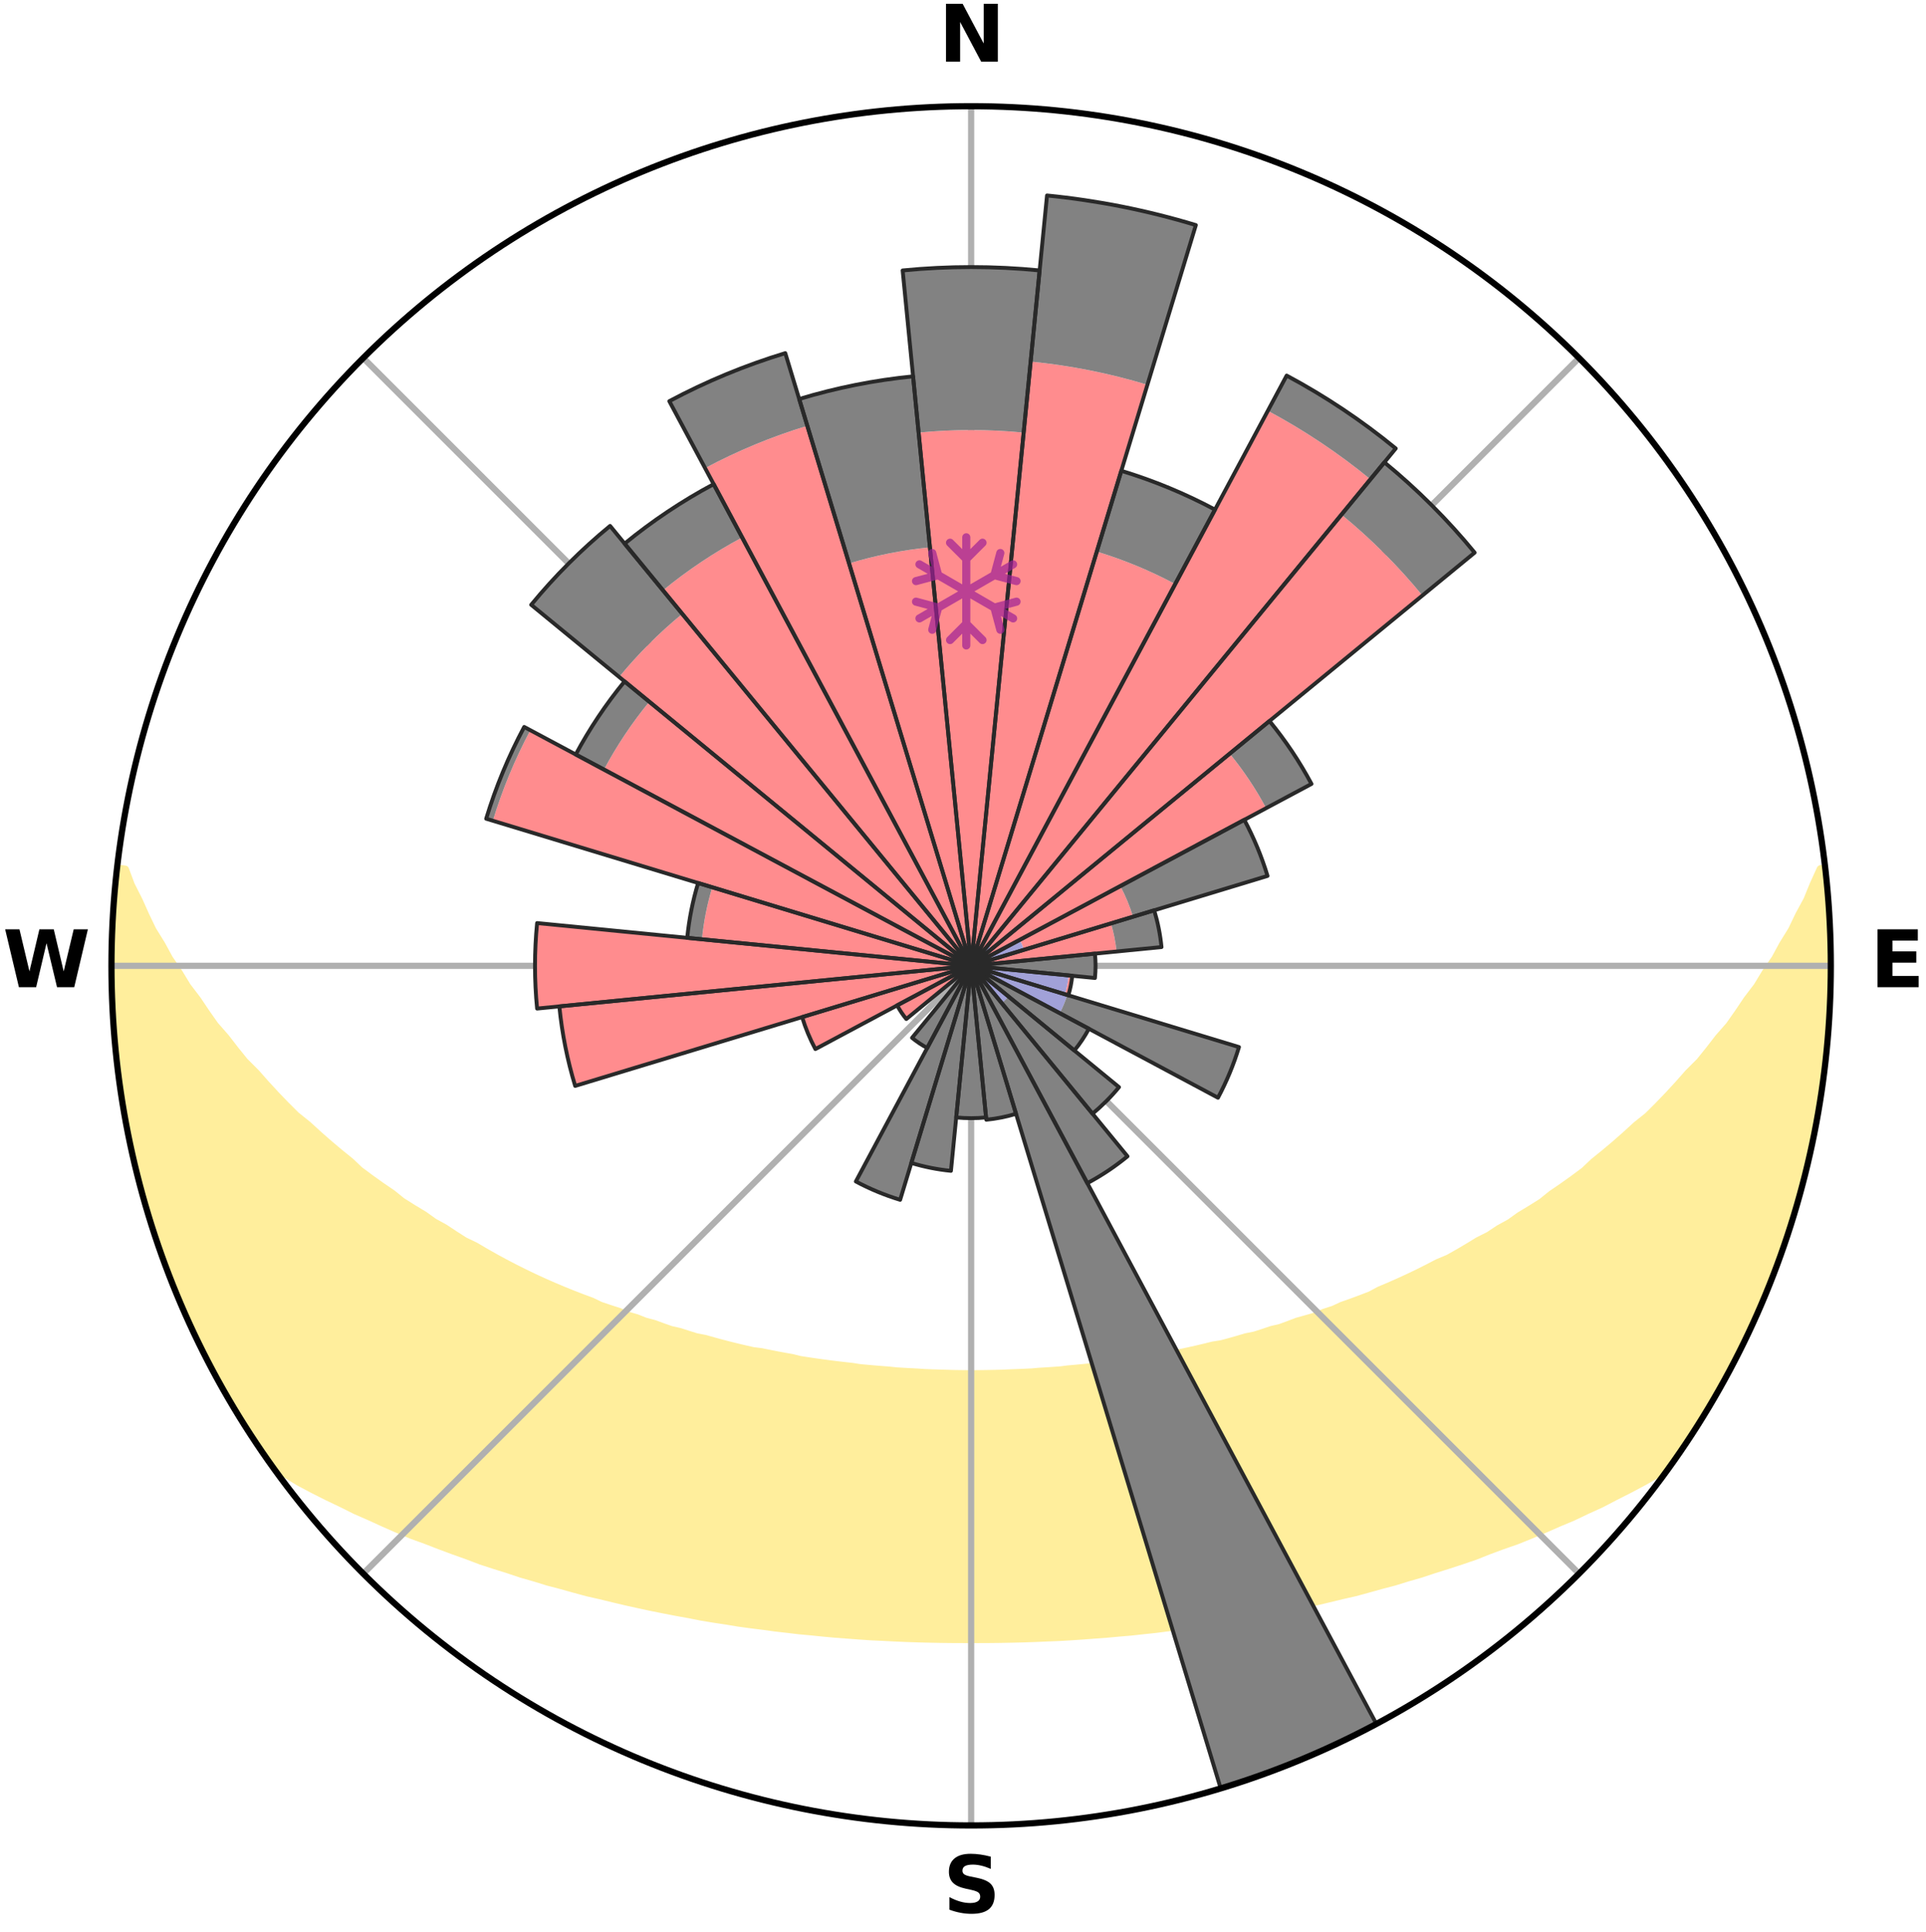 <?xml version="1.0" encoding="utf-8" standalone="no"?>
<!DOCTYPE svg PUBLIC "-//W3C//DTD SVG 1.1//EN"
  "http://www.w3.org/Graphics/SVG/1.1/DTD/svg11.dtd">
<svg xmlns:xlink="http://www.w3.org/1999/xlink" width="248.41pt" height="249.158pt" viewBox="0 0 248.41 249.158" xmlns="http://www.w3.org/2000/svg" version="1.1">
 <title>Ski Rose for 11er Neustift/Neder</title>
 <defs>
  <style type="text/css">*{stroke-linejoin: round; stroke-linecap: butt}</style>
 </defs>
 <g id="figure_1">
  <g id="patch_1">
   <path d="M 0 249.158 
L 248.41 249.158 
L 248.41 0 
L 0 0 
z
" style="fill: #ffffff"/>
  </g>
  <g id="axes_1">
   <g id="patch_2">
    <path d="M 236.135 124.579 
C 236.135 110.018 233.267 95.599 227.695 82.147 
C 222.122 68.695 213.955 56.471 203.659 46.175 
C 193.363 35.879 181.139 27.711 167.687 22.139 
C 154.235 16.567 139.815 13.699 125.255 13.699 
C 110.694 13.699 96.275 16.567 82.823 22.139 
C 69.371 27.711 57.147 35.879 46.851 46.175 
C 36.555 56.471 28.387 68.695 22.815 82.147 
C 17.243 95.599 14.375 110.018 14.375 124.579 
C 14.375 139.14 17.243 153.559 22.815 167.011 
C 28.387 180.463 36.555 192.687 46.851 202.983 
C 57.147 213.279 69.371 221.447 82.823 227.019 
C 96.275 232.591 110.694 235.459 125.255 235.459 
C 139.815 235.459 154.235 232.591 167.687 227.019 
C 181.139 221.447 193.363 213.279 203.659 202.983 
C 213.955 192.687 222.122 180.463 227.695 167.011 
C 233.267 153.559 236.135 139.14 236.135 124.579 
M 125.255 124.579 
C 125.255 124.579 125.255 124.579 125.255 124.579 
C 125.255 124.579 125.255 124.579 125.255 124.579 
C 125.255 124.579 125.255 124.579 125.255 124.579 
C 125.255 124.579 125.255 124.579 125.255 124.579 
C 125.255 124.579 125.255 124.579 125.255 124.579 
C 125.255 124.579 125.255 124.579 125.255 124.579 
C 125.255 124.579 125.255 124.579 125.255 124.579 
C 125.255 124.579 125.255 124.579 125.255 124.579 
C 125.255 124.579 125.255 124.579 125.255 124.579 
C 125.255 124.579 125.255 124.579 125.255 124.579 
C 125.255 124.579 125.255 124.579 125.255 124.579 
C 125.255 124.579 125.255 124.579 125.255 124.579 
C 125.255 124.579 125.255 124.579 125.255 124.579 
C 125.255 124.579 125.255 124.579 125.255 124.579 
C 125.255 124.579 125.255 124.579 125.255 124.579 
C 125.255 124.579 125.255 124.579 125.255 124.579 
z
" style="fill: #ffffff"/>
   </g>
   <g id="PolyCollection_1">
    <defs>
     <path id="m8d76aeae4c" d="M 235.348 -137.123 
L 234.81 -137.061 
L 233.892 -135.04 
L 233.089 -133.066 
L 232.027 -131.11 
L 231.114 -129.201 
L 229.953 -127.321 
L 228.956 -125.484 
L 227.716 -123.685 
L 226.649 -121.924 
L 225.344 -120.209 
L 224.215 -118.526 
L 223.059 -116.882 
L 221.67 -115.295 
L 220.462 -113.732 
L 219.231 -112.207 
L 217.774 -110.752 
L 216.501 -109.31 
L 215.209 -107.907 
L 213.899 -106.544 
L 212.572 -105.221 
L 211.033 -103.986 
L 209.679 -102.746 
L 208.312 -101.545 
L 206.934 -100.385 
L 205.546 -99.263 
L 204.338 -98.118 
L 202.932 -97.072 
L 201.519 -96.065 
L 200.102 -95.096 
L 198.859 -94.091 
L 197.433 -93.195 
L 196.006 -92.336 
L 194.748 -91.433 
L 193.318 -90.644 
L 192.055 -89.805 
L 190.627 -89.085 
L 189.362 -88.309 
L 188.095 -87.563 
L 186.828 -86.847 
L 185.413 -86.254 
L 184.152 -85.596 
L 182.892 -84.966 
L 181.635 -84.363 
L 180.382 -83.787 
L 179.133 -83.237 
L 177.889 -82.712 
L 176.774 -82.11 
L 175.538 -81.633 
L 174.309 -81.179 
L 173.087 -80.749 
L 171.983 -80.236 
L 170.774 -79.848 
L 169.675 -79.376 
L 168.48 -79.029 
L 167.295 -78.7 
L 166.211 -78.287 
L 165.13 -77.891 
L 163.968 -77.617 
L 162.897 -77.256 
L 161.831 -76.912 
L 160.695 -76.685 
L 159.64 -76.372 
L 158.591 -76.075 
L 157.546 -75.793 
L 156.446 -75.62 
L 155.414 -75.364 
L 154.387 -75.122 
L 153.366 -74.892 
L 152.351 -74.675 
L 151.34 -74.469 
L 150.335 -74.275 
L 149.336 -74.092 
L 148.342 -73.919 
L 147.353 -73.756 
L 146.37 -73.603 
L 145.392 -73.459 
L 144.419 -73.323 
L 143.451 -73.196 
L 142.508 -73.014 
L 141.548 -72.905 
L 140.591 -72.803 
L 139.64 -72.709 
L 138.692 -72.62 
L 137.749 -72.538 
L 136.819 -72.418 
L 135.881 -72.351 
L 134.946 -72.289 
L 134.015 -72.232 
L 133.09 -72.151 
L 132.163 -72.107 
L 131.238 -72.068 
L 130.314 -72.034 
L 129.394 -71.989 
L 128.473 -71.967 
L 127.553 -71.949 
L 126.633 -71.935 
L 125.714 -71.924 
L 124.795 -71.925 
L 123.876 -71.935 
L 122.957 -71.949 
L 122.038 -71.978 
L 121.117 -72.004 
L 120.195 -72.034 
L 119.272 -72.069 
L 118.35 -72.134 
L 117.424 -72.181 
L 116.495 -72.233 
L 115.564 -72.29 
L 114.637 -72.391 
L 113.701 -72.462 
L 112.761 -72.539 
L 111.818 -72.621 
L 110.87 -72.71 
L 109.935 -72.861 
L 108.981 -72.966 
L 108.023 -73.078 
L 107.06 -73.197 
L 106.092 -73.325 
L 105.119 -73.461 
L 104.141 -73.605 
L 103.157 -73.758 
L 102.204 -73.999 
L 101.213 -74.175 
L 100.217 -74.36 
L 99.215 -74.557 
L 98.208 -74.764 
L 97.145 -74.895 
L 96.124 -75.125 
L 95.098 -75.367 
L 94.066 -75.623 
L 93.03 -75.892 
L 91.988 -76.176 
L 90.942 -76.474 
L 89.818 -76.689 
L 88.759 -77.017 
L 87.696 -77.362 
L 86.546 -77.621 
L 85.472 -77.999 
L 84.395 -78.395 
L 83.22 -78.706 
L 82.133 -79.138 
L 80.942 -79.486 
L 79.848 -79.958 
L 78.643 -80.346 
L 77.429 -80.755 
L 76.324 -81.289 
L 75.1 -81.742 
L 73.868 -82.219 
L 72.63 -82.719 
L 71.386 -83.244 
L 70.138 -83.795 
L 68.885 -84.371 
L 67.629 -84.974 
L 66.37 -85.604 
L 65.109 -86.262 
L 63.847 -86.948 
L 62.584 -87.663 
L 61.321 -88.407 
L 59.899 -89.094 
L 58.636 -89.9 
L 57.377 -90.736 
L 55.951 -91.523 
L 54.697 -92.424 
L 53.274 -93.281 
L 51.852 -94.174 
L 50.613 -95.177 
L 49.199 -96.143 
L 47.791 -97.148 
L 46.388 -98.191 
L 45.183 -99.332 
L 43.799 -100.451 
L 42.424 -101.608 
L 41.061 -102.805 
L 39.71 -104.042 
L 38.174 -105.274 
L 36.851 -106.593 
L 35.544 -107.952 
L 34.255 -109.351 
L 32.985 -110.789 
L 31.531 -112.24 
L 30.303 -113.761 
L 29.099 -115.32 
L 27.712 -116.902 
L 26.558 -118.543 
L 25.432 -120.221 
L 24.129 -121.931 
L 23.064 -123.687 
L 21.826 -125.482 
L 20.83 -127.314 
L 19.67 -129.189 
L 18.756 -131.093 
L 17.889 -133.029 
L 16.883 -135.014 
L 16.14 -137.011 
L 15.167 -137.122 
L 15.167 -137.122 
L 14.896 -135.205 
L 14.766 -133.275 
L 14.598 -131.347 
L 14.604 -129.41 
L 14.465 -127.48 
L 14.393 -125.547 
L 14.499 -123.613 
L 14.459 -121.678 
L 14.481 -119.743 
L 14.608 -117.812 
L 14.844 -115.89 
L 14.935 -113.956 
L 15.157 -112.035 
L 15.328 -110.107 
L 15.691 -108.205 
L 15.911 -106.281 
L 16.255 -104.377 
L 16.628 -102.479 
L 17.03 -100.586 
L 17.463 -98.701 
L 17.925 -96.822 
L 18.418 -94.951 
L 18.941 -93.087 
L 19.582 -91.261 
L 20.166 -89.417 
L 20.78 -87.583 
L 21.425 -85.759 
L 22.101 -83.946 
L 22.876 -82.172 
L 23.614 -80.384 
L 24.385 -78.61 
L 25.189 -76.85 
L 26.027 -75.106 
L 26.967 -73.414 
L 27.876 -71.707 
L 28.76 -69.985 
L 29.747 -68.32 
L 30.723 -66.65 
L 31.751 -65.011 
L 32.799 -63.384 
L 33.877 -61.777 
L 34.992 -60.195 
L 36.76 -59.097 
L 38.516 -58.022 
L 40.353 -57.045 
L 42.199 -56.113 
L 44.054 -55.227 
L 45.853 -54.33 
L 47.707 -53.519 
L 49.506 -52.696 
L 51.303 -51.907 
L 53.098 -51.152 
L 54.94 -50.483 
L 56.725 -49.791 
L 58.503 -49.13 
L 60.276 -48.499 
L 61.998 -47.842 
L 63.758 -47.267 
L 65.51 -46.719 
L 67.219 -46.148 
L 68.956 -45.651 
L 70.649 -45.127 
L 72.369 -44.677 
L 74.051 -44.206 
L 75.724 -43.751 
L 77.418 -43.368 
L 79.078 -42.963 
L 80.728 -42.572 
L 82.375 -42.207 
L 84.01 -41.856 
L 85.642 -41.529 
L 87.263 -41.215 
L 88.88 -40.924 
L 90.473 -40.609 
L 92.074 -40.345 
L 93.671 -40.104 
L 95.248 -39.841 
L 96.829 -39.624 
L 98.407 -39.428 
L 99.968 -39.213 
L 101.532 -39.037 
L 103.084 -38.851 
L 104.639 -38.709 
L 106.183 -38.552 
L 107.723 -38.409 
L 109.263 -38.295 
L 110.796 -38.179 
L 112.327 -38.075 
L 113.857 -38.004 
L 115.382 -37.925 
L 116.905 -37.859 
L 118.426 -37.806 
L 119.945 -37.769 
L 121.463 -37.739 
L 122.98 -37.722 
L 124.497 -37.717 
L 126.013 -37.717 
L 127.529 -37.723 
L 129.046 -37.74 
L 130.564 -37.77 
L 132.084 -37.808 
L 133.605 -37.861 
L 135.128 -37.927 
L 136.655 -37.987 
L 138.183 -38.078 
L 139.713 -38.181 
L 141.246 -38.298 
L 142.786 -38.412 
L 144.326 -38.555 
L 145.876 -38.684 
L 147.425 -38.855 
L 148.983 -39.017 
L 150.54 -39.217 
L 152.112 -39.398 
L 153.679 -39.629 
L 155.26 -39.847 
L 156.837 -40.11 
L 158.433 -40.35 
L 160.034 -40.614 
L 161.645 -40.887 
L 163.244 -41.22 
L 164.865 -41.535 
L 166.496 -41.861 
L 168.132 -42.214 
L 169.778 -42.578 
L 171.427 -42.969 
L 173.088 -43.374 
L 174.782 -43.758 
L 176.454 -44.213 
L 178.136 -44.684 
L 179.856 -45.133 
L 181.548 -45.659 
L 183.285 -46.156 
L 184.994 -46.725 
L 186.746 -47.274 
L 188.506 -47.849 
L 190.274 -48.452 
L 191.999 -49.138 
L 193.778 -49.799 
L 195.614 -50.436 
L 197.405 -51.159 
L 199.199 -51.914 
L 200.996 -52.703 
L 202.848 -53.478 
L 204.649 -54.337 
L 206.508 -55.182 
L 208.303 -56.119 
L 210.148 -57.052 
L 211.986 -58.028 
L 213.799 -59.06 
L 215.508 -60.202 
L 216.63 -61.779 
L 217.705 -63.388 
L 218.769 -65.004 
L 219.776 -66.656 
L 220.787 -68.306 
L 221.758 -69.98 
L 222.576 -71.738 
L 223.597 -73.385 
L 224.456 -75.119 
L 225.25 -76.884 
L 226.14 -78.603 
L 226.93 -80.369 
L 227.649 -82.166 
L 228.379 -83.958 
L 229.062 -85.767 
L 229.698 -87.594 
L 230.389 -89.402 
L 230.993 -91.24 
L 231.492 -93.11 
L 232.069 -94.957 
L 232.484 -96.848 
L 233.023 -98.706 
L 233.49 -100.584 
L 233.803 -102.495 
L 234.196 -104.388 
L 234.573 -106.286 
L 234.909 -108.191 
L 235.029 -110.127 
L 235.286 -112.043 
L 235.497 -113.964 
L 235.679 -115.888 
L 235.824 -117.816 
L 235.929 -119.747 
L 236.001 -121.679 
L 236.038 -123.612 
L 236.04 -125.546 
L 236.007 -127.479 
L 235.941 -129.412 
L 235.842 -131.343 
L 235.71 -133.272 
L 235.544 -135.199 
L 235.348 -137.123 
z
" style="stroke: #ffee9c"/>
    </defs>
    <g clip-path="url(#pd1e0f1f630)">
     <use xlink:href="#m8d76aeae4c" x="0" y="249.158" style="fill: #ffee9c; stroke: #ffee9c"/>
    </g>
   </g>
   <g id="matplotlib.axis_1">
    <g id="xtick_1">
     <g id="line2d_1">
      <path d="M 125.255 124.579 
L 125.255 13.699 
" clip-path="url(#pd1e0f1f630)" style="fill: none; stroke: #b0b0b0; stroke-width: 0.8; stroke-linecap: square"/>
     </g>
     <g id="text_1">
      <!-- N -->
      <g transform="translate(121.07 7.958) scale(0.1 -0.1)">
       <defs>
        <path id="DejaVuSans-Bold-4e" d="M 588 4666 
L 1931 4666 
L 3628 1466 
L 3628 4666 
L 4769 4666 
L 4769 0 
L 3425 0 
L 1728 3200 
L 1728 0 
L 588 0 
L 588 4666 
z
" transform="scale(0.016)"/>
       </defs>
       <use xlink:href="#DejaVuSans-Bold-4e"/>
      </g>
     </g>
    </g>
    <g id="xtick_2">
     <g id="line2d_2">
      <path d="M 125.255 124.579 
L 203.659 46.175 
" clip-path="url(#pd1e0f1f630)" style="fill: none; stroke: #b0b0b0; stroke-width: 0.8; stroke-linecap: square"/>
     </g>
    </g>
    <g id="xtick_3">
     <g id="line2d_3">
      <path d="M 125.255 124.579 
L 236.135 124.579 
" clip-path="url(#pd1e0f1f630)" style="fill: none; stroke: #b0b0b0; stroke-width: 0.8; stroke-linecap: square"/>
     </g>
     <g id="text_2">
      <!-- E -->
      <g transform="translate(241.219 127.338) scale(0.1 -0.1)">
       <defs>
        <path id="DejaVuSans-Bold-45" d="M 588 4666 
L 3834 4666 
L 3834 3756 
L 1791 3756 
L 1791 2888 
L 3713 2888 
L 3713 1978 
L 1791 1978 
L 1791 909 
L 3903 909 
L 3903 0 
L 588 0 
L 588 4666 
z
" transform="scale(0.016)"/>
       </defs>
       <use xlink:href="#DejaVuSans-Bold-45"/>
      </g>
     </g>
    </g>
    <g id="xtick_4">
     <g id="line2d_4">
      <path d="M 125.255 124.579 
L 203.659 202.983 
" clip-path="url(#pd1e0f1f630)" style="fill: none; stroke: #b0b0b0; stroke-width: 0.8; stroke-linecap: square"/>
     </g>
    </g>
    <g id="xtick_5">
     <g id="line2d_5">
      <path d="M 125.255 124.579 
L 125.255 235.459 
" clip-path="url(#pd1e0f1f630)" style="fill: none; stroke: #b0b0b0; stroke-width: 0.8; stroke-linecap: square"/>
     </g>
     <g id="text_3">
      <!-- S -->
      <g transform="translate(121.654 246.718) scale(0.1 -0.1)">
       <defs>
        <path id="DejaVuSans-Bold-53" d="M 3834 4519 
L 3834 3531 
Q 3450 3703 3084 3790 
Q 2719 3878 2394 3878 
Q 1963 3878 1756 3759 
Q 1550 3641 1550 3391 
Q 1550 3203 1689 3098 
Q 1828 2994 2194 2919 
L 2706 2816 
Q 3484 2659 3812 2340 
Q 4141 2022 4141 1434 
Q 4141 663 3683 286 
Q 3225 -91 2284 -91 
Q 1841 -91 1394 -6 
Q 947 78 500 244 
L 500 1259 
Q 947 1022 1364 901 
Q 1781 781 2169 781 
Q 2563 781 2772 912 
Q 2981 1044 2981 1288 
Q 2981 1506 2839 1625 
Q 2697 1744 2272 1838 
L 1806 1941 
Q 1106 2091 782 2419 
Q 459 2747 459 3303 
Q 459 4000 909 4375 
Q 1359 4750 2203 4750 
Q 2588 4750 2994 4692 
Q 3400 4634 3834 4519 
z
" transform="scale(0.016)"/>
       </defs>
       <use xlink:href="#DejaVuSans-Bold-53"/>
      </g>
     </g>
    </g>
    <g id="xtick_6">
     <g id="line2d_6">
      <path d="M 125.255 124.579 
L 46.851 202.983 
" clip-path="url(#pd1e0f1f630)" style="fill: none; stroke: #b0b0b0; stroke-width: 0.8; stroke-linecap: square"/>
     </g>
    </g>
    <g id="xtick_7">
     <g id="line2d_7">
      <path d="M 125.255 124.579 
L 14.375 124.579 
" clip-path="url(#pd1e0f1f630)" style="fill: none; stroke: #b0b0b0; stroke-width: 0.8; stroke-linecap: square"/>
     </g>
     <g id="text_4">
      <!-- W -->
      <g transform="translate(0.36 127.338) scale(0.1 -0.1)">
       <defs>
        <path id="DejaVuSans-Bold-57" d="M 191 4666 
L 1344 4666 
L 2150 1275 
L 2950 4666 
L 4109 4666 
L 4909 1275 
L 5716 4666 
L 6859 4666 
L 5759 0 
L 4372 0 
L 3525 3547 
L 2688 0 
L 1300 0 
L 191 4666 
z
" transform="scale(0.016)"/>
       </defs>
       <use xlink:href="#DejaVuSans-Bold-57"/>
      </g>
     </g>
    </g>
    <g id="xtick_8">
     <g id="line2d_8">
      <path d="M 125.255 124.579 
L 46.851 46.175 
" clip-path="url(#pd1e0f1f630)" style="fill: none; stroke: #b0b0b0; stroke-width: 0.8; stroke-linecap: square"/>
     </g>
    </g>
   </g>
   <g id="matplotlib.axis_2"/>
   <g id="patch_3">
    <path d="M 125.255 124.579 
C 125.255 124.579 125.255 124.579 125.255 124.579 
C 125.255 124.579 125.255 124.579 125.255 124.579 
L 125.255 124.579 
C 125.255 124.579 125.255 124.579 125.255 124.579 
C 125.255 124.579 125.255 124.579 125.255 124.579 
z
" clip-path="url(#pd1e0f1f630)" style="fill: #d9d9d9"/>
   </g>
   <g id="patch_4">
    <path d="M 125.255 124.579 
C 125.255 124.579 125.255 124.579 125.255 124.579 
C 125.255 124.579 125.255 124.579 125.255 124.579 
L 125.255 124.579 
C 125.255 124.579 125.255 124.579 125.255 124.579 
C 125.255 124.579 125.255 124.579 125.255 124.579 
z
" clip-path="url(#pd1e0f1f630)" style="fill: #d9d9d9"/>
   </g>
   <g id="patch_5">
    <path d="M 125.255 124.579 
C 125.255 124.579 125.255 124.579 125.255 124.579 
C 125.255 124.579 125.255 124.579 125.255 124.579 
L 125.255 124.579 
C 125.255 124.579 125.255 124.579 125.255 124.579 
C 125.255 124.579 125.255 124.579 125.255 124.579 
z
" clip-path="url(#pd1e0f1f630)" style="fill: #d9d9d9"/>
   </g>
   <g id="patch_6">
    <path d="M 125.255 124.579 
C 125.255 124.579 125.255 124.579 125.255 124.579 
C 125.255 124.579 125.255 124.579 125.255 124.579 
L 125.255 124.579 
C 125.255 124.579 125.255 124.579 125.255 124.579 
C 125.255 124.579 125.255 124.579 125.255 124.579 
z
" clip-path="url(#pd1e0f1f630)" style="fill: #d9d9d9"/>
   </g>
   <g id="patch_7">
    <path d="M 125.255 124.579 
C 125.255 124.579 125.255 124.579 125.255 124.579 
C 125.255 124.579 125.255 124.579 125.255 124.579 
L 125.255 124.579 
C 125.255 124.579 125.255 124.579 125.255 124.579 
C 125.255 124.579 125.255 124.579 125.255 124.579 
z
" clip-path="url(#pd1e0f1f630)" style="fill: #d9d9d9"/>
   </g>
   <g id="patch_8">
    <path d="M 125.255 124.579 
C 125.255 124.579 125.255 124.579 125.255 124.579 
C 125.255 124.579 125.255 124.579 125.255 124.579 
L 125.255 124.579 
C 125.255 124.579 125.255 124.579 125.255 124.579 
C 125.255 124.579 125.255 124.579 125.255 124.579 
z
" clip-path="url(#pd1e0f1f630)" style="fill: #d9d9d9"/>
   </g>
   <g id="patch_9">
    <path d="M 125.255 124.579 
C 125.255 124.579 125.255 124.579 125.255 124.579 
C 125.255 124.579 125.255 124.579 125.255 124.579 
L 125.255 124.579 
C 125.255 124.579 125.255 124.579 125.255 124.579 
C 125.255 124.579 125.255 124.579 125.255 124.579 
z
" clip-path="url(#pd1e0f1f630)" style="fill: #d9d9d9"/>
   </g>
   <g id="patch_10">
    <path d="M 125.255 124.579 
C 125.255 124.579 125.255 124.579 125.255 124.579 
C 125.255 124.579 125.255 124.579 125.255 124.579 
L 125.255 124.579 
C 125.255 124.579 125.255 124.579 125.255 124.579 
C 125.255 124.579 125.255 124.579 125.255 124.579 
z
" clip-path="url(#pd1e0f1f630)" style="fill: #d9d9d9"/>
   </g>
   <g id="patch_11">
    <path d="M 125.255 124.579 
C 125.255 124.579 125.255 124.579 125.255 124.579 
C 125.255 124.579 125.255 124.579 125.255 124.579 
L 125.255 124.579 
C 125.255 124.579 125.255 124.579 125.255 124.579 
C 125.255 124.579 125.255 124.579 125.255 124.579 
z
" clip-path="url(#pd1e0f1f630)" style="fill: #d9d9d9"/>
   </g>
   <g id="patch_12">
    <path d="M 125.255 124.579 
C 125.255 124.579 125.255 124.579 125.255 124.579 
C 125.255 124.579 125.255 124.579 125.255 124.579 
L 125.255 124.579 
C 125.255 124.579 125.255 124.579 125.255 124.579 
C 125.255 124.579 125.255 124.579 125.255 124.579 
z
" clip-path="url(#pd1e0f1f630)" style="fill: #d9d9d9"/>
   </g>
   <g id="patch_13">
    <path d="M 125.255 124.579 
C 125.255 124.579 125.255 124.579 125.255 124.579 
C 125.255 124.579 125.255 124.579 125.255 124.579 
L 125.255 124.579 
C 125.255 124.579 125.255 124.579 125.255 124.579 
C 125.255 124.579 125.255 124.579 125.255 124.579 
z
" clip-path="url(#pd1e0f1f630)" style="fill: #d9d9d9"/>
   </g>
   <g id="patch_14">
    <path d="M 125.255 124.579 
C 125.255 124.579 125.255 124.579 125.255 124.579 
C 125.255 124.579 125.255 124.579 125.255 124.579 
L 125.255 124.579 
C 125.255 124.579 125.255 124.579 125.255 124.579 
C 125.255 124.579 125.255 124.579 125.255 124.579 
z
" clip-path="url(#pd1e0f1f630)" style="fill: #d9d9d9"/>
   </g>
   <g id="patch_15">
    <path d="M 125.255 124.579 
C 125.255 124.579 125.255 124.579 125.255 124.579 
C 125.255 124.579 125.255 124.579 125.255 124.579 
L 125.255 124.579 
C 125.255 124.579 125.255 124.579 125.255 124.579 
C 125.255 124.579 125.255 124.579 125.255 124.579 
z
" clip-path="url(#pd1e0f1f630)" style="fill: #d9d9d9"/>
   </g>
   <g id="patch_16">
    <path d="M 125.255 124.579 
C 125.255 124.579 125.255 124.579 125.255 124.579 
C 125.255 124.579 125.255 124.579 125.255 124.579 
L 125.255 124.579 
C 125.255 124.579 125.255 124.579 125.255 124.579 
C 125.255 124.579 125.255 124.579 125.255 124.579 
z
" clip-path="url(#pd1e0f1f630)" style="fill: #d9d9d9"/>
   </g>
   <g id="patch_17">
    <path d="M 125.255 124.579 
C 125.255 124.579 125.255 124.579 125.255 124.579 
C 125.255 124.579 125.255 124.579 125.255 124.579 
L 125.255 124.579 
C 125.255 124.579 125.255 124.579 125.255 124.579 
C 125.255 124.579 125.255 124.579 125.255 124.579 
z
" clip-path="url(#pd1e0f1f630)" style="fill: #d9d9d9"/>
   </g>
   <g id="patch_18">
    <path d="M 125.255 124.579 
C 125.255 124.579 125.255 124.579 125.255 124.579 
C 125.255 124.579 125.255 124.579 125.255 124.579 
L 125.255 124.579 
C 125.255 124.579 125.255 124.579 125.255 124.579 
C 125.255 124.579 125.255 124.579 125.255 124.579 
z
" clip-path="url(#pd1e0f1f630)" style="fill: #d9d9d9"/>
   </g>
   <g id="patch_19">
    <path d="M 125.255 124.579 
C 125.255 124.579 125.255 124.579 125.255 124.579 
C 125.255 124.579 125.255 124.579 125.255 124.579 
L 125.255 124.579 
C 125.255 124.579 125.255 124.579 125.255 124.579 
C 125.255 124.579 125.255 124.579 125.255 124.579 
z
" clip-path="url(#pd1e0f1f630)" style="fill: #d9d9d9"/>
   </g>
   <g id="patch_20">
    <path d="M 125.255 124.579 
C 125.255 124.579 125.255 124.579 125.255 124.579 
C 125.255 124.579 125.255 124.579 125.255 124.579 
L 125.255 124.579 
C 125.255 124.579 125.255 124.579 125.255 124.579 
C 125.255 124.579 125.255 124.579 125.255 124.579 
z
" clip-path="url(#pd1e0f1f630)" style="fill: #d9d9d9"/>
   </g>
   <g id="patch_21">
    <path d="M 125.255 124.579 
C 125.255 124.579 125.255 124.579 125.255 124.579 
C 125.255 124.579 125.255 124.579 125.255 124.579 
L 125.255 124.579 
C 125.255 124.579 125.255 124.579 125.255 124.579 
C 125.255 124.579 125.255 124.579 125.255 124.579 
z
" clip-path="url(#pd1e0f1f630)" style="fill: #d9d9d9"/>
   </g>
   <g id="patch_22">
    <path d="M 125.255 124.579 
C 125.255 124.579 125.255 124.579 125.255 124.579 
C 125.255 124.579 125.255 124.579 125.255 124.579 
L 125.255 124.579 
C 125.255 124.579 125.255 124.579 125.255 124.579 
C 125.255 124.579 125.255 124.579 125.255 124.579 
z
" clip-path="url(#pd1e0f1f630)" style="fill: #d9d9d9"/>
   </g>
   <g id="patch_23">
    <path d="M 125.255 124.579 
C 125.255 124.579 125.255 124.579 125.255 124.579 
C 125.255 124.579 125.255 124.579 125.255 124.579 
L 125.255 124.579 
C 125.255 124.579 125.255 124.579 125.255 124.579 
C 125.255 124.579 125.255 124.579 125.255 124.579 
z
" clip-path="url(#pd1e0f1f630)" style="fill: #d9d9d9"/>
   </g>
   <g id="patch_24">
    <path d="M 125.255 124.579 
C 125.255 124.579 125.255 124.579 125.255 124.579 
C 125.255 124.579 125.255 124.579 125.255 124.579 
L 125.255 124.579 
C 125.255 124.579 125.255 124.579 125.255 124.579 
C 125.255 124.579 125.255 124.579 125.255 124.579 
z
" clip-path="url(#pd1e0f1f630)" style="fill: #d9d9d9"/>
   </g>
   <g id="patch_25">
    <path d="M 125.255 124.579 
C 125.255 124.579 125.255 124.579 125.255 124.579 
C 125.255 124.579 125.255 124.579 125.255 124.579 
L 125.255 124.579 
C 125.255 124.579 125.255 124.579 125.255 124.579 
C 125.255 124.579 125.255 124.579 125.255 124.579 
z
" clip-path="url(#pd1e0f1f630)" style="fill: #d9d9d9"/>
   </g>
   <g id="patch_26">
    <path d="M 125.255 124.579 
C 125.255 124.579 125.255 124.579 125.255 124.579 
C 125.255 124.579 125.255 124.579 125.255 124.579 
L 125.255 124.579 
C 125.255 124.579 125.255 124.579 125.255 124.579 
C 125.255 124.579 125.255 124.579 125.255 124.579 
z
" clip-path="url(#pd1e0f1f630)" style="fill: #d9d9d9"/>
   </g>
   <g id="patch_27">
    <path d="M 125.255 124.579 
C 125.255 124.579 125.255 124.579 125.255 124.579 
C 125.255 124.579 125.255 124.579 125.255 124.579 
L 125.255 124.579 
C 125.255 124.579 125.255 124.579 125.255 124.579 
C 125.255 124.579 125.255 124.579 125.255 124.579 
z
" clip-path="url(#pd1e0f1f630)" style="fill: #d9d9d9"/>
   </g>
   <g id="patch_28">
    <path d="M 125.255 124.579 
C 125.255 124.579 125.255 124.579 125.255 124.579 
C 125.255 124.579 125.255 124.579 125.255 124.579 
L 125.255 124.579 
C 125.255 124.579 125.255 124.579 125.255 124.579 
C 125.255 124.579 125.255 124.579 125.255 124.579 
z
" clip-path="url(#pd1e0f1f630)" style="fill: #d9d9d9"/>
   </g>
   <g id="patch_29">
    <path d="M 125.255 124.579 
C 125.255 124.579 125.255 124.579 125.255 124.579 
C 125.255 124.579 125.255 124.579 125.255 124.579 
L 125.255 124.579 
C 125.255 124.579 125.255 124.579 125.255 124.579 
C 125.255 124.579 125.255 124.579 125.255 124.579 
z
" clip-path="url(#pd1e0f1f630)" style="fill: #d9d9d9"/>
   </g>
   <g id="patch_30">
    <path d="M 125.255 124.579 
C 125.255 124.579 125.255 124.579 125.255 124.579 
C 125.255 124.579 125.255 124.579 125.255 124.579 
L 125.255 124.579 
C 125.255 124.579 125.255 124.579 125.255 124.579 
C 125.255 124.579 125.255 124.579 125.255 124.579 
z
" clip-path="url(#pd1e0f1f630)" style="fill: #d9d9d9"/>
   </g>
   <g id="patch_31">
    <path d="M 125.255 124.579 
C 125.255 124.579 125.255 124.579 125.255 124.579 
C 125.255 124.579 125.255 124.579 125.255 124.579 
L 125.255 124.579 
C 125.255 124.579 125.255 124.579 125.255 124.579 
C 125.255 124.579 125.255 124.579 125.255 124.579 
z
" clip-path="url(#pd1e0f1f630)" style="fill: #d9d9d9"/>
   </g>
   <g id="patch_32">
    <path d="M 125.255 124.579 
C 125.255 124.579 125.255 124.579 125.255 124.579 
C 125.255 124.579 125.255 124.579 125.255 124.579 
L 125.255 124.579 
C 125.255 124.579 125.255 124.579 125.255 124.579 
C 125.255 124.579 125.255 124.579 125.255 124.579 
z
" clip-path="url(#pd1e0f1f630)" style="fill: #d9d9d9"/>
   </g>
   <g id="patch_33">
    <path d="M 125.255 124.579 
C 125.255 124.579 125.255 124.579 125.255 124.579 
C 125.255 124.579 125.255 124.579 125.255 124.579 
L 125.255 124.579 
C 125.255 124.579 125.255 124.579 125.255 124.579 
C 125.255 124.579 125.255 124.579 125.255 124.579 
z
" clip-path="url(#pd1e0f1f630)" style="fill: #d9d9d9"/>
   </g>
   <g id="patch_34">
    <path d="M 125.255 124.579 
C 125.255 124.579 125.255 124.579 125.255 124.579 
C 125.255 124.579 125.255 124.579 125.255 124.579 
L 125.255 124.579 
C 125.255 124.579 125.255 124.579 125.255 124.579 
C 125.255 124.579 125.255 124.579 125.255 124.579 
z
" clip-path="url(#pd1e0f1f630)" style="fill: #d9d9d9"/>
   </g>
   <g id="patch_35">
    <path d="M 125.255 124.579 
C 125.255 124.579 125.255 124.579 125.255 124.579 
C 125.255 124.579 125.255 124.579 125.255 124.579 
L 125.255 124.579 
C 125.255 124.579 125.255 124.579 125.255 124.579 
C 125.255 124.579 125.255 124.579 125.255 124.579 
z
" clip-path="url(#pd1e0f1f630)" style="fill: #a1a1d8"/>
   </g>
   <g id="patch_36">
    <path d="M 125.255 124.579 
C 125.255 124.579 125.255 124.579 125.255 124.579 
C 125.255 124.579 125.255 124.579 125.255 124.579 
L 125.255 124.579 
C 125.255 124.579 125.255 124.579 125.255 124.579 
C 125.255 124.579 125.255 124.579 125.255 124.579 
z
" clip-path="url(#pd1e0f1f630)" style="fill: #a1a1d8"/>
   </g>
   <g id="patch_37">
    <path d="M 125.255 124.579 
C 125.255 124.579 125.255 124.579 125.255 124.579 
C 125.255 124.579 125.255 124.579 125.255 124.579 
L 125.255 124.579 
C 125.255 124.579 125.255 124.579 125.255 124.579 
C 125.255 124.579 125.255 124.579 125.255 124.579 
z
" clip-path="url(#pd1e0f1f630)" style="fill: #a1a1d8"/>
   </g>
   <g id="patch_38">
    <path d="M 125.255 124.579 
C 125.255 124.579 125.255 124.579 125.255 124.579 
C 125.255 124.579 125.255 124.579 125.255 124.579 
L 125.255 124.579 
C 125.255 124.579 125.255 124.579 125.255 124.579 
C 125.255 124.579 125.255 124.579 125.255 124.579 
z
" clip-path="url(#pd1e0f1f630)" style="fill: #a1a1d8"/>
   </g>
   <g id="patch_39">
    <path d="M 125.255 124.579 
C 125.255 124.579 125.255 124.579 125.255 124.579 
C 125.255 124.579 125.255 124.579 125.255 124.579 
L 127.9 122.409 
C 127.828 122.322 127.753 122.239 127.674 122.16 
C 127.595 122.081 127.512 122.005 127.425 121.934 
z
" clip-path="url(#pd1e0f1f630)" style="fill: #a1a1d8"/>
   </g>
   <g id="patch_40">
    <path d="M 125.255 124.579 
C 125.255 124.579 125.255 124.579 125.255 124.579 
C 125.255 124.579 125.255 124.579 125.255 124.579 
L 125.255 124.579 
C 125.255 124.579 125.255 124.579 125.255 124.579 
C 125.255 124.579 125.255 124.579 125.255 124.579 
z
" clip-path="url(#pd1e0f1f630)" style="fill: #a1a1d8"/>
   </g>
   <g id="patch_41">
    <path d="M 125.255 124.579 
C 125.255 124.579 125.255 124.579 125.255 124.579 
C 125.255 124.579 125.255 124.579 125.255 124.579 
L 132.07 122.512 
C 132.002 122.289 131.924 122.069 131.835 121.854 
C 131.745 121.638 131.646 121.427 131.536 121.222 
z
" clip-path="url(#pd1e0f1f630)" style="fill: #a1a1d8"/>
   </g>
   <g id="patch_42">
    <path d="M 125.255 124.579 
C 125.255 124.579 125.255 124.579 125.255 124.579 
C 125.255 124.579 125.255 124.579 125.255 124.579 
L 125.255 124.579 
C 125.255 124.579 125.255 124.579 125.255 124.579 
C 125.255 124.579 125.255 124.579 125.255 124.579 
z
" clip-path="url(#pd1e0f1f630)" style="fill: #a1a1d8"/>
   </g>
   <g id="patch_43">
    <path d="M 125.255 124.579 
C 125.255 124.579 125.255 124.579 125.255 124.579 
C 125.255 124.579 125.255 124.579 125.255 124.579 
L 125.255 124.579 
C 125.255 124.579 125.255 124.579 125.255 124.579 
C 125.255 124.579 125.255 124.579 125.255 124.579 
z
" clip-path="url(#pd1e0f1f630)" style="fill: #a1a1d8"/>
   </g>
   <g id="patch_44">
    <path d="M 125.255 124.579 
C 125.255 124.579 125.255 124.579 125.255 124.579 
C 125.255 124.579 125.255 124.579 125.255 124.579 
L 137.358 128.251 
C 137.478 127.854 137.579 127.453 137.66 127.047 
C 137.741 126.641 137.801 126.231 137.842 125.819 
z
" clip-path="url(#pd1e0f1f630)" style="fill: #a1a1d8"/>
   </g>
   <g id="patch_45">
    <path d="M 125.255 124.579 
C 125.255 124.579 125.255 124.579 125.255 124.579 
C 125.255 124.579 125.255 124.579 125.255 124.579 
L 136.678 130.685 
C 136.878 130.311 137.059 129.928 137.222 129.536 
C 137.384 129.144 137.527 128.745 137.65 128.339 
z
" clip-path="url(#pd1e0f1f630)" style="fill: #a1a1d8"/>
   </g>
   <g id="patch_46">
    <path d="M 125.255 124.579 
C 125.255 124.579 125.255 124.579 125.255 124.579 
C 125.255 124.579 125.255 124.579 125.255 124.579 
L 125.255 124.579 
C 125.255 124.579 125.255 124.579 125.255 124.579 
C 125.255 124.579 125.255 124.579 125.255 124.579 
z
" clip-path="url(#pd1e0f1f630)" style="fill: #a1a1d8"/>
   </g>
   <g id="patch_47">
    <path d="M 125.255 124.579 
C 125.255 124.579 125.255 124.579 125.255 124.579 
C 125.255 124.579 125.255 124.579 125.255 124.579 
L 129.218 129.408 
C 129.376 129.278 129.527 129.14 129.672 128.996 
C 129.816 128.851 129.954 128.7 130.083 128.542 
z
" clip-path="url(#pd1e0f1f630)" style="fill: #a1a1d8"/>
   </g>
   <g id="patch_48">
    <path d="M 125.255 124.579 
C 125.255 124.579 125.255 124.579 125.255 124.579 
C 125.255 124.579 125.255 124.579 125.255 124.579 
L 125.255 124.579 
C 125.255 124.579 125.255 124.579 125.255 124.579 
C 125.255 124.579 125.255 124.579 125.255 124.579 
z
" clip-path="url(#pd1e0f1f630)" style="fill: #a1a1d8"/>
   </g>
   <g id="patch_49">
    <path d="M 125.255 124.579 
C 125.255 124.579 125.255 124.579 125.255 124.579 
C 125.255 124.579 125.255 124.579 125.255 124.579 
L 125.255 124.579 
C 125.255 124.579 125.255 124.579 125.255 124.579 
C 125.255 124.579 125.255 124.579 125.255 124.579 
z
" clip-path="url(#pd1e0f1f630)" style="fill: #a1a1d8"/>
   </g>
   <g id="patch_50">
    <path d="M 125.255 124.579 
C 125.255 124.579 125.255 124.579 125.255 124.579 
C 125.255 124.579 125.255 124.579 125.255 124.579 
L 125.255 124.579 
C 125.255 124.579 125.255 124.579 125.255 124.579 
C 125.255 124.579 125.255 124.579 125.255 124.579 
z
" clip-path="url(#pd1e0f1f630)" style="fill: #a1a1d8"/>
   </g>
   <g id="patch_51">
    <path d="M 125.255 124.579 
C 125.255 124.579 125.255 124.579 125.255 124.579 
C 125.255 124.579 125.255 124.579 125.255 124.579 
L 125.255 124.579 
C 125.255 124.579 125.255 124.579 125.255 124.579 
C 125.255 124.579 125.255 124.579 125.255 124.579 
z
" clip-path="url(#pd1e0f1f630)" style="fill: #a1a1d8"/>
   </g>
   <g id="patch_52">
    <path d="M 125.255 124.579 
C 125.255 124.579 125.255 124.579 125.255 124.579 
C 125.255 124.579 125.255 124.579 125.255 124.579 
L 125.255 124.579 
C 125.255 124.579 125.255 124.579 125.255 124.579 
C 125.255 124.579 125.255 124.579 125.255 124.579 
z
" clip-path="url(#pd1e0f1f630)" style="fill: #a1a1d8"/>
   </g>
   <g id="patch_53">
    <path d="M 125.255 124.579 
C 125.255 124.579 125.255 124.579 125.255 124.579 
C 125.255 124.579 125.255 124.579 125.255 124.579 
L 125.255 124.579 
C 125.255 124.579 125.255 124.579 125.255 124.579 
C 125.255 124.579 125.255 124.579 125.255 124.579 
z
" clip-path="url(#pd1e0f1f630)" style="fill: #a1a1d8"/>
   </g>
   <g id="patch_54">
    <path d="M 125.255 124.579 
C 125.255 124.579 125.255 124.579 125.255 124.579 
C 125.255 124.579 125.255 124.579 125.255 124.579 
L 125.255 124.579 
C 125.255 124.579 125.255 124.579 125.255 124.579 
C 125.255 124.579 125.255 124.579 125.255 124.579 
z
" clip-path="url(#pd1e0f1f630)" style="fill: #a1a1d8"/>
   </g>
   <g id="patch_55">
    <path d="M 125.255 124.579 
C 125.255 124.579 125.255 124.579 125.255 124.579 
C 125.255 124.579 125.255 124.579 125.255 124.579 
L 125.255 124.579 
C 125.255 124.579 125.255 124.579 125.255 124.579 
C 125.255 124.579 125.255 124.579 125.255 124.579 
z
" clip-path="url(#pd1e0f1f630)" style="fill: #a1a1d8"/>
   </g>
   <g id="patch_56">
    <path d="M 125.255 124.579 
C 125.255 124.579 125.255 124.579 125.255 124.579 
C 125.255 124.579 125.255 124.579 125.255 124.579 
L 125.255 124.579 
C 125.255 124.579 125.255 124.579 125.255 124.579 
C 125.255 124.579 125.255 124.579 125.255 124.579 
z
" clip-path="url(#pd1e0f1f630)" style="fill: #a1a1d8"/>
   </g>
   <g id="patch_57">
    <path d="M 125.255 124.579 
C 125.255 124.579 125.255 124.579 125.255 124.579 
C 125.255 124.579 125.255 124.579 125.255 124.579 
L 125.255 124.579 
C 125.255 124.579 125.255 124.579 125.255 124.579 
C 125.255 124.579 125.255 124.579 125.255 124.579 
z
" clip-path="url(#pd1e0f1f630)" style="fill: #a1a1d8"/>
   </g>
   <g id="patch_58">
    <path d="M 125.255 124.579 
C 125.255 124.579 125.255 124.579 125.255 124.579 
C 125.255 124.579 125.255 124.579 125.255 124.579 
L 125.255 124.579 
C 125.255 124.579 125.255 124.579 125.255 124.579 
C 125.255 124.579 125.255 124.579 125.255 124.579 
z
" clip-path="url(#pd1e0f1f630)" style="fill: #a1a1d8"/>
   </g>
   <g id="patch_59">
    <path d="M 125.255 124.579 
C 125.255 124.579 125.255 124.579 125.255 124.579 
C 125.255 124.579 125.255 124.579 125.255 124.579 
L 125.255 124.579 
C 125.255 124.579 125.255 124.579 125.255 124.579 
C 125.255 124.579 125.255 124.579 125.255 124.579 
z
" clip-path="url(#pd1e0f1f630)" style="fill: #a1a1d8"/>
   </g>
   <g id="patch_60">
    <path d="M 125.255 124.579 
C 125.255 124.579 125.255 124.579 125.255 124.579 
C 125.255 124.579 125.255 124.579 125.255 124.579 
L 125.255 124.579 
C 125.255 124.579 125.255 124.579 125.255 124.579 
C 125.255 124.579 125.255 124.579 125.255 124.579 
z
" clip-path="url(#pd1e0f1f630)" style="fill: #a1a1d8"/>
   </g>
   <g id="patch_61">
    <path d="M 125.255 124.579 
C 125.255 124.579 125.255 124.579 125.255 124.579 
C 125.255 124.579 125.255 124.579 125.255 124.579 
L 125.255 124.579 
C 125.255 124.579 125.255 124.579 125.255 124.579 
C 125.255 124.579 125.255 124.579 125.255 124.579 
z
" clip-path="url(#pd1e0f1f630)" style="fill: #a1a1d8"/>
   </g>
   <g id="patch_62">
    <path d="M 125.255 124.579 
C 125.255 124.579 125.255 124.579 125.255 124.579 
C 125.255 124.579 125.255 124.579 125.255 124.579 
L 125.255 124.579 
C 125.255 124.579 125.255 124.579 125.255 124.579 
C 125.255 124.579 125.255 124.579 125.255 124.579 
z
" clip-path="url(#pd1e0f1f630)" style="fill: #a1a1d8"/>
   </g>
   <g id="patch_63">
    <path d="M 125.255 124.579 
C 125.255 124.579 125.255 124.579 125.255 124.579 
C 125.255 124.579 125.255 124.579 125.255 124.579 
L 125.255 124.579 
C 125.255 124.579 125.255 124.579 125.255 124.579 
C 125.255 124.579 125.255 124.579 125.255 124.579 
z
" clip-path="url(#pd1e0f1f630)" style="fill: #a1a1d8"/>
   </g>
   <g id="patch_64">
    <path d="M 125.255 124.579 
C 125.255 124.579 125.255 124.579 125.255 124.579 
C 125.255 124.579 125.255 124.579 125.255 124.579 
L 125.255 124.579 
C 125.255 124.579 125.255 124.579 125.255 124.579 
C 125.255 124.579 125.255 124.579 125.255 124.579 
z
" clip-path="url(#pd1e0f1f630)" style="fill: #a1a1d8"/>
   </g>
   <g id="patch_65">
    <path d="M 125.255 124.579 
C 125.255 124.579 125.255 124.579 125.255 124.579 
C 125.255 124.579 125.255 124.579 125.255 124.579 
L 125.255 124.579 
C 125.255 124.579 125.255 124.579 125.255 124.579 
C 125.255 124.579 125.255 124.579 125.255 124.579 
z
" clip-path="url(#pd1e0f1f630)" style="fill: #a1a1d8"/>
   </g>
   <g id="patch_66">
    <path d="M 125.255 124.579 
C 125.255 124.579 125.255 124.579 125.255 124.579 
C 125.255 124.579 125.255 124.579 125.255 124.579 
L 125.255 124.579 
C 125.255 124.579 125.255 124.579 125.255 124.579 
C 125.255 124.579 125.255 124.579 125.255 124.579 
z
" clip-path="url(#pd1e0f1f630)" style="fill: #a1a1d8"/>
   </g>
   <g id="patch_67">
    <path d="M 125.255 124.579 
C 125.255 124.579 125.255 124.579 125.255 124.579 
C 125.255 124.579 125.255 124.579 125.255 124.579 
L 132.028 55.805 
C 129.777 55.583 127.517 55.472 125.255 55.472 
C 122.993 55.472 120.732 55.583 118.481 55.805 
z
" clip-path="url(#pd1e0f1f630)" style="fill: #ff8c8e"/>
   </g>
   <g id="patch_68">
    <path d="M 125.255 124.579 
C 125.255 124.579 125.255 124.579 125.255 124.579 
C 125.255 124.579 125.255 124.579 125.255 124.579 
L 147.989 49.634 
C 145.536 48.89 143.048 48.267 140.534 47.767 
C 138.02 47.267 135.482 46.891 132.931 46.639 
z
" clip-path="url(#pd1e0f1f630)" style="fill: #ff8c8e"/>
   </g>
   <g id="patch_69">
    <path d="M 125.255 124.579 
C 125.255 124.579 125.255 124.579 125.255 124.579 
C 125.255 124.579 125.255 124.579 125.255 124.579 
L 151.575 75.337 
C 149.963 74.476 148.31 73.694 146.622 72.995 
C 144.933 72.295 143.212 71.679 141.463 71.149 
z
" clip-path="url(#pd1e0f1f630)" style="fill: #ff8c8e"/>
   </g>
   <g id="patch_70">
    <path d="M 125.255 124.579 
C 125.255 124.579 125.255 124.579 125.255 124.579 
C 125.255 124.579 125.255 124.579 125.255 124.579 
L 176.754 61.827 
C 174.7 60.141 172.565 58.557 170.355 57.081 
C 168.146 55.605 165.866 54.238 163.522 52.986 
z
" clip-path="url(#pd1e0f1f630)" style="fill: #ff8c8e"/>
   </g>
   <g id="patch_71">
    <path d="M 127.425 121.934 
C 127.512 122.005 127.595 122.081 127.674 122.16 
C 127.753 122.239 127.828 122.322 127.9 122.409 
L 183.458 76.813 
C 181.895 74.908 180.239 73.081 178.496 71.338 
C 176.753 69.595 174.926 67.939 173.021 66.376 
z
" clip-path="url(#pd1e0f1f630)" style="fill: #ff8c8e"/>
   </g>
   <g id="patch_72">
    <path d="M 125.255 124.579 
C 125.255 124.579 125.255 124.579 125.255 124.579 
C 125.255 124.579 125.255 124.579 125.255 124.579 
L 163.302 104.243 
C 162.636 102.997 161.91 101.785 161.125 100.611 
C 160.341 99.437 159.499 98.302 158.603 97.211 
z
" clip-path="url(#pd1e0f1f630)" style="fill: #ff8c8e"/>
   </g>
   <g id="patch_73">
    <path d="M 131.536 121.222 
C 131.646 121.427 131.745 121.638 131.835 121.854 
C 131.924 122.069 132.002 122.289 132.07 122.512 
L 146.133 118.246 
C 145.926 117.562 145.685 116.89 145.412 116.23 
C 145.138 115.57 144.833 114.924 144.496 114.294 
z
" clip-path="url(#pd1e0f1f630)" style="fill: #ff8c8e"/>
   </g>
   <g id="patch_74">
    <path d="M 125.255 124.579 
C 125.255 124.579 125.255 124.579 125.255 124.579 
C 125.255 124.579 125.255 124.579 125.255 124.579 
L 144.007 122.732 
C 143.947 122.118 143.856 121.508 143.736 120.903 
C 143.615 120.298 143.465 119.699 143.286 119.109 
z
" clip-path="url(#pd1e0f1f630)" style="fill: #ff8c8e"/>
   </g>
   <g id="patch_75">
    <path d="M 125.255 124.579 
C 125.255 124.579 125.255 124.579 125.255 124.579 
C 125.255 124.579 125.255 124.579 125.255 124.579 
L 125.255 124.579 
C 125.255 124.579 125.255 124.579 125.255 124.579 
C 125.255 124.579 125.255 124.579 125.255 124.579 
z
" clip-path="url(#pd1e0f1f630)" style="fill: #ff8c8e"/>
   </g>
   <g id="patch_76">
    <path d="M 137.842 125.819 
C 137.801 126.231 137.741 126.641 137.66 127.047 
C 137.579 127.453 137.478 127.854 137.358 128.251 
L 137.793 128.383 
C 137.918 127.972 138.022 127.556 138.106 127.135 
C 138.189 126.715 138.252 126.29 138.294 125.863 
z
" clip-path="url(#pd1e0f1f630)" style="fill: #ff8c8e"/>
   </g>
   <g id="patch_77">
    <path d="M 137.65 128.339 
C 137.527 128.745 137.384 129.144 137.222 129.536 
C 137.059 129.928 136.878 130.311 136.678 130.685 
L 136.678 130.685 
C 136.878 130.311 137.059 129.928 137.222 129.536 
C 137.384 129.144 137.527 128.745 137.65 128.339 
z
" clip-path="url(#pd1e0f1f630)" style="fill: #ff8c8e"/>
   </g>
   <g id="patch_78">
    <path d="M 125.255 124.579 
C 125.255 124.579 125.255 124.579 125.255 124.579 
C 125.255 124.579 125.255 124.579 125.255 124.579 
L 125.255 124.579 
C 125.255 124.579 125.255 124.579 125.255 124.579 
C 125.255 124.579 125.255 124.579 125.255 124.579 
z
" clip-path="url(#pd1e0f1f630)" style="fill: #ff8c8e"/>
   </g>
   <g id="patch_79">
    <path d="M 130.083 128.542 
C 129.954 128.7 129.816 128.851 129.672 128.996 
C 129.527 129.14 129.376 129.278 129.218 129.408 
L 129.218 129.408 
C 129.376 129.278 129.527 129.14 129.672 128.996 
C 129.816 128.851 129.954 128.7 130.083 128.542 
z
" clip-path="url(#pd1e0f1f630)" style="fill: #ff8c8e"/>
   </g>
   <g id="patch_80">
    <path d="M 125.255 124.579 
C 125.255 124.579 125.255 124.579 125.255 124.579 
C 125.255 124.579 125.255 124.579 125.255 124.579 
L 125.255 124.579 
C 125.255 124.579 125.255 124.579 125.255 124.579 
C 125.255 124.579 125.255 124.579 125.255 124.579 
z
" clip-path="url(#pd1e0f1f630)" style="fill: #ff8c8e"/>
   </g>
   <g id="patch_81">
    <path d="M 125.255 124.579 
C 125.255 124.579 125.255 124.579 125.255 124.579 
C 125.255 124.579 125.255 124.579 125.255 124.579 
L 125.255 124.579 
C 125.255 124.579 125.255 124.579 125.255 124.579 
C 125.255 124.579 125.255 124.579 125.255 124.579 
z
" clip-path="url(#pd1e0f1f630)" style="fill: #ff8c8e"/>
   </g>
   <g id="patch_82">
    <path d="M 125.255 124.579 
C 125.255 124.579 125.255 124.579 125.255 124.579 
C 125.255 124.579 125.255 124.579 125.255 124.579 
L 125.255 124.579 
C 125.255 124.579 125.255 124.579 125.255 124.579 
C 125.255 124.579 125.255 124.579 125.255 124.579 
z
" clip-path="url(#pd1e0f1f630)" style="fill: #ff8c8e"/>
   </g>
   <g id="patch_83">
    <path d="M 125.255 124.579 
C 125.255 124.579 125.255 124.579 125.255 124.579 
C 125.255 124.579 125.255 124.579 125.255 124.579 
L 125.255 124.579 
C 125.255 124.579 125.255 124.579 125.255 124.579 
C 125.255 124.579 125.255 124.579 125.255 124.579 
z
" clip-path="url(#pd1e0f1f630)" style="fill: #ff8c8e"/>
   </g>
   <g id="patch_84">
    <path d="M 125.255 124.579 
C 125.255 124.579 125.255 124.579 125.255 124.579 
C 125.255 124.579 125.255 124.579 125.255 124.579 
L 125.255 124.579 
C 125.255 124.579 125.255 124.579 125.255 124.579 
C 125.255 124.579 125.255 124.579 125.255 124.579 
z
" clip-path="url(#pd1e0f1f630)" style="fill: #ff8c8e"/>
   </g>
   <g id="patch_85">
    <path d="M 125.255 124.579 
C 125.255 124.579 125.255 124.579 125.255 124.579 
C 125.255 124.579 125.255 124.579 125.255 124.579 
L 125.255 124.579 
C 125.255 124.579 125.255 124.579 125.255 124.579 
C 125.255 124.579 125.255 124.579 125.255 124.579 
z
" clip-path="url(#pd1e0f1f630)" style="fill: #ff8c8e"/>
   </g>
   <g id="patch_86">
    <path d="M 125.255 124.579 
C 125.255 124.579 125.255 124.579 125.255 124.579 
C 125.255 124.579 125.255 124.579 125.255 124.579 
L 125.255 124.579 
C 125.255 124.579 125.255 124.579 125.255 124.579 
C 125.255 124.579 125.255 124.579 125.255 124.579 
z
" clip-path="url(#pd1e0f1f630)" style="fill: #ff8c8e"/>
   </g>
   <g id="patch_87">
    <path d="M 125.255 124.579 
C 125.255 124.579 125.255 124.579 125.255 124.579 
C 125.255 124.579 125.255 124.579 125.255 124.579 
L 125.255 124.579 
C 125.255 124.579 125.255 124.579 125.255 124.579 
C 125.255 124.579 125.255 124.579 125.255 124.579 
z
" clip-path="url(#pd1e0f1f630)" style="fill: #ff8c8e"/>
   </g>
   <g id="patch_88">
    <path d="M 125.255 124.579 
C 125.255 124.579 125.255 124.579 125.255 124.579 
C 125.255 124.579 125.255 124.579 125.255 124.579 
L 115.713 129.679 
C 115.88 129.991 116.062 130.295 116.259 130.59 
C 116.456 130.884 116.667 131.169 116.892 131.443 
z
" clip-path="url(#pd1e0f1f630)" style="fill: #ff8c8e"/>
   </g>
   <g id="patch_89">
    <path d="M 125.255 124.579 
C 125.255 124.579 125.255 124.579 125.255 124.579 
C 125.255 124.579 125.255 124.579 125.255 124.579 
L 103.456 131.192 
C 103.672 131.905 103.923 132.608 104.209 133.297 
C 104.494 133.985 104.813 134.66 105.165 135.318 
z
" clip-path="url(#pd1e0f1f630)" style="fill: #ff8c8e"/>
   </g>
   <g id="patch_90">
    <path d="M 125.255 124.579 
C 125.255 124.579 125.255 124.579 125.255 124.579 
C 125.255 124.579 125.255 124.579 125.255 124.579 
L 72.143 129.81 
C 72.314 131.549 72.57 133.278 72.911 134.991 
C 73.252 136.704 73.677 138.4 74.184 140.071 
z
" clip-path="url(#pd1e0f1f630)" style="fill: #ff8c8e"/>
   </g>
   <g id="patch_91">
    <path d="M 125.255 124.579 
C 125.255 124.579 125.255 124.579 125.255 124.579 
C 125.255 124.579 125.255 124.579 125.255 124.579 
L 69.274 119.065 
C 69.093 120.898 69.003 122.738 69.003 124.579 
C 69.003 126.42 69.093 128.26 69.274 130.093 
z
" clip-path="url(#pd1e0f1f630)" style="fill: #ff8c8e"/>
   </g>
   <g id="patch_92">
    <path d="M 125.255 124.579 
C 125.255 124.579 125.255 124.579 125.255 124.579 
C 125.255 124.579 125.255 124.579 125.255 124.579 
L 91.867 114.451 
C 91.535 115.544 91.258 116.652 91.035 117.772 
C 90.812 118.892 90.644 120.023 90.532 121.159 
z
" clip-path="url(#pd1e0f1f630)" style="fill: #ff8c8e"/>
   </g>
   <g id="patch_93">
    <path d="M 125.255 124.579 
C 125.255 124.579 125.255 124.579 125.255 124.579 
C 125.255 124.579 125.255 124.579 125.255 124.579 
L 68.404 94.192 
C 67.41 96.053 66.507 97.961 65.7 99.911 
C 64.892 101.86 64.181 103.848 63.569 105.867 
z
" clip-path="url(#pd1e0f1f630)" style="fill: #ff8c8e"/>
   </g>
   <g id="patch_94">
    <path d="M 125.255 124.579 
C 125.255 124.579 125.255 124.579 125.255 124.579 
C 125.255 124.579 125.255 124.579 125.255 124.579 
L 83.746 90.514 
C 82.631 91.873 81.584 93.285 80.607 94.747 
C 79.631 96.208 78.727 97.716 77.898 99.266 
z
" clip-path="url(#pd1e0f1f630)" style="fill: #ff8c8e"/>
   </g>
   <g id="patch_95">
    <path d="M 125.255 124.579 
C 125.255 124.579 125.255 124.579 125.255 124.579 
C 125.255 124.579 125.255 124.579 125.255 124.579 
L 87.997 79.181 
C 86.511 80.4 85.086 81.692 83.727 83.051 
C 82.368 84.41 81.076 85.836 79.856 87.322 
z
" clip-path="url(#pd1e0f1f630)" style="fill: #ff8c8e"/>
   </g>
   <g id="patch_96">
    <path d="M 125.255 124.579 
C 125.255 124.579 125.255 124.579 125.255 124.579 
C 125.255 124.579 125.255 124.579 125.255 124.579 
L 95.721 69.326 
C 93.913 70.292 92.153 71.347 90.448 72.487 
C 88.743 73.626 87.095 74.848 85.509 76.149 
z
" clip-path="url(#pd1e0f1f630)" style="fill: #ff8c8e"/>
   </g>
   <g id="patch_97">
    <path d="M 125.255 124.579 
C 125.255 124.579 125.255 124.579 125.255 124.579 
C 125.255 124.579 125.255 124.579 125.255 124.579 
L 104.125 54.922 
C 101.845 55.614 99.6 56.417 97.399 57.329 
C 95.198 58.241 93.043 59.26 90.941 60.383 
z
" clip-path="url(#pd1e0f1f630)" style="fill: #ff8c8e"/>
   </g>
   <g id="patch_98">
    <path d="M 125.255 124.579 
C 125.255 124.579 125.255 124.579 125.255 124.579 
C 125.255 124.579 125.255 124.579 125.255 124.579 
L 119.938 70.601 
C 118.172 70.775 116.414 71.036 114.673 71.382 
C 112.932 71.728 111.209 72.16 109.51 72.675 
z
" clip-path="url(#pd1e0f1f630)" style="fill: #ff8c8e"/>
   </g>
   <g id="patch_99">
    <path d="M 118.481 55.805 
C 120.732 55.583 122.993 55.472 125.255 55.472 
C 127.517 55.472 129.777 55.583 132.028 55.805 
L 134.089 34.883 
C 131.153 34.594 128.205 34.449 125.255 34.449 
C 122.305 34.449 119.356 34.594 116.421 34.883 
z
" clip-path="url(#pd1e0f1f630)" style="fill: #828282"/>
   </g>
   <g id="patch_100">
    <path d="M 132.931 46.639 
C 135.482 46.891 138.02 47.267 140.534 47.767 
C 143.048 48.267 145.536 48.89 147.989 49.634 
L 154.238 29.034 
C 151.111 28.085 147.939 27.291 144.734 26.653 
C 141.528 26.015 138.294 25.536 135.041 25.215 
z
" clip-path="url(#pd1e0f1f630)" style="fill: #828282"/>
   </g>
   <g id="patch_101">
    <path d="M 141.463 71.149 
C 143.212 71.679 144.933 72.295 146.622 72.995 
C 148.31 73.694 149.963 74.476 151.575 75.337 
L 156.708 65.735 
C 154.782 64.706 152.806 63.771 150.788 62.936 
C 148.771 62.1 146.713 61.364 144.623 60.73 
z
" clip-path="url(#pd1e0f1f630)" style="fill: #828282"/>
   </g>
   <g id="patch_102">
    <path d="M 163.522 52.986 
C 165.866 54.238 168.146 55.605 170.355 57.081 
C 172.565 58.557 174.7 60.141 176.754 61.827 
L 180.02 57.848 
C 177.836 56.055 175.565 54.371 173.215 52.801 
C 170.866 51.231 168.441 49.778 165.949 48.446 
z
" clip-path="url(#pd1e0f1f630)" style="fill: #828282"/>
   </g>
   <g id="patch_103">
    <path d="M 173.021 66.376 
C 174.926 67.939 176.753 69.595 178.496 71.338 
C 180.239 73.081 181.895 74.908 183.458 76.813 
L 190.198 71.282 
C 188.454 69.156 186.606 67.117 184.661 65.173 
C 182.717 63.228 180.678 61.38 178.552 59.636 
z
" clip-path="url(#pd1e0f1f630)" style="fill: #828282"/>
   </g>
   <g id="patch_104">
    <path d="M 158.603 97.211 
C 159.499 98.302 160.341 99.437 161.125 100.611 
C 161.91 101.785 162.636 102.997 163.302 104.243 
L 169.153 101.115 
C 168.385 99.678 167.547 98.28 166.642 96.925 
C 165.737 95.571 164.765 94.261 163.732 93.002 
z
" clip-path="url(#pd1e0f1f630)" style="fill: #828282"/>
   </g>
   <g id="patch_105">
    <path d="M 144.496 114.294 
C 144.833 114.924 145.138 115.57 145.412 116.23 
C 145.685 116.89 145.926 117.562 146.133 118.246 
L 163.482 112.983 
C 163.103 111.732 162.662 110.5 162.162 109.292 
C 161.661 108.084 161.102 106.901 160.485 105.748 
z
" clip-path="url(#pd1e0f1f630)" style="fill: #828282"/>
   </g>
   <g id="patch_106">
    <path d="M 143.286 119.109 
C 143.465 119.699 143.615 120.298 143.736 120.903 
C 143.856 121.508 143.947 122.118 144.007 122.732 
L 149.807 122.161 
C 149.728 121.357 149.61 120.558 149.452 119.766 
C 149.295 118.974 149.098 118.19 148.864 117.417 
z
" clip-path="url(#pd1e0f1f630)" style="fill: #828282"/>
   </g>
   <g id="patch_107">
    <path d="M 125.255 124.579 
C 125.255 124.579 125.255 124.579 125.255 124.579 
C 125.255 124.579 125.255 124.579 125.255 124.579 
L 141.225 126.152 
C 141.276 125.629 141.302 125.104 141.302 124.579 
C 141.302 124.054 141.276 123.529 141.225 123.006 
z
" clip-path="url(#pd1e0f1f630)" style="fill: #828282"/>
   </g>
   <g id="patch_108">
    <path d="M 138.294 125.863 
C 138.252 126.29 138.189 126.715 138.106 127.135 
C 138.022 127.556 137.918 127.972 137.793 128.383 
L 137.793 128.383 
C 137.918 127.972 138.022 127.556 138.106 127.135 
C 138.189 126.715 138.252 126.29 138.294 125.863 
z
" clip-path="url(#pd1e0f1f630)" style="fill: #828282"/>
   </g>
   <g id="patch_109">
    <path d="M 137.65 128.339 
C 137.527 128.745 137.384 129.144 137.222 129.536 
C 137.059 129.928 136.878 130.311 136.678 130.685 
L 157.092 141.596 
C 157.649 140.554 158.154 139.485 158.607 138.394 
C 159.059 137.302 159.457 136.189 159.8 135.058 
z
" clip-path="url(#pd1e0f1f630)" style="fill: #828282"/>
   </g>
   <g id="patch_110">
    <path d="M 125.255 124.579 
C 125.255 124.579 125.255 124.579 125.255 124.579 
C 125.255 124.579 125.255 124.579 125.255 124.579 
L 138.566 135.503 
C 138.924 135.068 139.26 134.615 139.573 134.146 
C 139.886 133.677 140.176 133.194 140.442 132.697 
z
" clip-path="url(#pd1e0f1f630)" style="fill: #828282"/>
   </g>
   <g id="patch_111">
    <path d="M 130.083 128.542 
C 129.954 128.7 129.816 128.851 129.672 128.996 
C 129.527 129.14 129.376 129.278 129.218 129.408 
L 140.906 143.65 
C 141.53 143.138 142.129 142.595 142.7 142.024 
C 143.271 141.453 143.814 140.855 144.326 140.23 
z
" clip-path="url(#pd1e0f1f630)" style="fill: #828282"/>
   </g>
   <g id="patch_112">
    <path d="M 125.255 124.579 
C 125.255 124.579 125.255 124.579 125.255 124.579 
C 125.255 124.579 125.255 124.579 125.255 124.579 
L 140.24 152.615 
C 141.158 152.124 142.051 151.589 142.916 151.011 
C 143.781 150.433 144.617 149.812 145.422 149.152 
z
" clip-path="url(#pd1e0f1f630)" style="fill: #828282"/>
   </g>
   <g id="patch_113">
    <path d="M 125.255 124.579 
C 125.255 124.579 125.255 124.579 125.255 124.579 
C 125.255 124.579 125.255 124.579 125.255 124.579 
L 157.442 230.685 
C 160.915 229.631 164.334 228.408 167.687 227.019 
C 171.04 225.63 174.323 224.077 177.523 222.366 
z
" clip-path="url(#pd1e0f1f630)" style="fill: #828282"/>
   </g>
   <g id="patch_114">
    <path d="M 125.255 124.579 
C 125.255 124.579 125.255 124.579 125.255 124.579 
C 125.255 124.579 125.255 124.579 125.255 124.579 
L 127.21 144.432 
C 127.86 144.368 128.506 144.272 129.147 144.145 
C 129.787 144.018 130.421 143.859 131.046 143.669 
z
" clip-path="url(#pd1e0f1f630)" style="fill: #828282"/>
   </g>
   <g id="patch_115">
    <path d="M 125.255 124.579 
C 125.255 124.579 125.255 124.579 125.255 124.579 
C 125.255 124.579 125.255 124.579 125.255 124.579 
L 123.328 144.138 
C 123.969 144.201 124.612 144.233 125.255 144.233 
C 125.898 144.233 126.541 144.201 127.181 144.138 
z
" clip-path="url(#pd1e0f1f630)" style="fill: #828282"/>
   </g>
   <g id="patch_116">
    <path d="M 125.255 124.579 
C 125.255 124.579 125.255 124.579 125.255 124.579 
C 125.255 124.579 125.255 124.579 125.255 124.579 
L 117.541 150.009 
C 118.373 150.262 119.217 150.473 120.07 150.643 
C 120.923 150.813 121.784 150.941 122.65 151.026 
z
" clip-path="url(#pd1e0f1f630)" style="fill: #828282"/>
   </g>
   <g id="patch_117">
    <path d="M 125.255 124.579 
C 125.255 124.579 125.255 124.579 125.255 124.579 
C 125.255 124.579 125.255 124.579 125.255 124.579 
L 110.386 152.397 
C 111.296 152.884 112.23 153.326 113.184 153.721 
C 114.138 154.116 115.11 154.464 116.098 154.764 
z
" clip-path="url(#pd1e0f1f630)" style="fill: #828282"/>
   </g>
   <g id="patch_118">
    <path d="M 125.255 124.579 
C 125.255 124.579 125.255 124.579 125.255 124.579 
C 125.255 124.579 125.255 124.579 125.255 124.579 
L 117.633 133.867 
C 117.937 134.116 118.253 134.351 118.58 134.569 
C 118.907 134.788 119.244 134.99 119.591 135.175 
z
" clip-path="url(#pd1e0f1f630)" style="fill: #828282"/>
   </g>
   <g id="patch_119">
    <path d="M 125.255 124.579 
C 125.255 124.579 125.255 124.579 125.255 124.579 
C 125.255 124.579 125.255 124.579 125.255 124.579 
L 125.255 124.579 
C 125.255 124.579 125.255 124.579 125.255 124.579 
C 125.255 124.579 125.255 124.579 125.255 124.579 
z
" clip-path="url(#pd1e0f1f630)" style="fill: #828282"/>
   </g>
   <g id="patch_120">
    <path d="M 116.892 131.443 
C 116.667 131.169 116.456 130.884 116.259 130.59 
C 116.062 130.295 115.88 129.991 115.713 129.679 
L 115.713 129.679 
C 115.88 129.991 116.062 130.295 116.259 130.59 
C 116.456 130.884 116.667 131.169 116.892 131.443 
z
" clip-path="url(#pd1e0f1f630)" style="fill: #828282"/>
   </g>
   <g id="patch_121">
    <path d="M 105.165 135.318 
C 104.813 134.66 104.494 133.985 104.209 133.297 
C 103.923 132.608 103.672 131.905 103.456 131.192 
L 103.456 131.192 
C 103.672 131.905 103.923 132.608 104.209 133.297 
C 104.494 133.985 104.813 134.66 105.165 135.318 
z
" clip-path="url(#pd1e0f1f630)" style="fill: #828282"/>
   </g>
   <g id="patch_122">
    <path d="M 74.184 140.071 
C 73.677 138.4 73.252 136.704 72.911 134.991 
C 72.57 133.278 72.314 131.549 72.143 129.81 
L 72.143 129.81 
C 72.314 131.549 72.57 133.278 72.911 134.991 
C 73.252 136.704 73.677 138.4 74.184 140.071 
z
" clip-path="url(#pd1e0f1f630)" style="fill: #828282"/>
   </g>
   <g id="patch_123">
    <path d="M 69.274 130.093 
C 69.093 128.26 69.003 126.42 69.003 124.579 
C 69.003 122.738 69.093 120.898 69.274 119.065 
L 69.274 119.065 
C 69.093 120.898 69.003 122.738 69.003 124.579 
C 69.003 126.42 69.093 128.26 69.274 130.093 
z
" clip-path="url(#pd1e0f1f630)" style="fill: #828282"/>
   </g>
   <g id="patch_124">
    <path d="M 90.532 121.159 
C 90.644 120.023 90.812 118.892 91.035 117.772 
C 91.258 116.652 91.535 115.544 91.867 114.451 
L 90.044 113.898 
C 89.694 115.05 89.401 116.219 89.166 117.401 
C 88.931 118.582 88.755 119.774 88.637 120.972 
z
" clip-path="url(#pd1e0f1f630)" style="fill: #828282"/>
   </g>
   <g id="patch_125">
    <path d="M 63.569 105.867 
C 64.181 103.848 64.892 101.86 65.7 99.911 
C 66.507 97.961 67.41 96.053 68.404 94.192 
L 67.609 93.767 
C 66.601 95.654 65.685 97.589 64.867 99.565 
C 64.048 101.542 63.327 103.558 62.706 105.605 
z
" clip-path="url(#pd1e0f1f630)" style="fill: #828282"/>
   </g>
   <g id="patch_126">
    <path d="M 77.898 99.266 
C 78.727 97.716 79.631 96.208 80.607 94.747 
C 81.584 93.285 82.631 91.873 83.746 90.514 
L 80.555 87.895 
C 79.354 89.358 78.226 90.879 77.175 92.453 
C 76.123 94.027 75.15 95.651 74.257 97.32 
z
" clip-path="url(#pd1e0f1f630)" style="fill: #828282"/>
   </g>
   <g id="patch_127">
    <path d="M 79.856 87.322 
C 81.076 85.836 82.368 84.41 83.727 83.051 
C 85.086 81.692 86.511 80.4 87.997 79.181 
L 78.687 67.836 
C 76.83 69.36 75.049 70.975 73.35 72.674 
C 71.651 74.373 70.036 76.154 68.512 78.011 
z
" clip-path="url(#pd1e0f1f630)" style="fill: #828282"/>
   </g>
   <g id="patch_128">
    <path d="M 85.509 76.149 
C 87.095 74.848 88.743 73.626 90.448 72.487 
C 92.153 71.347 93.913 70.292 95.721 69.326 
L 92.046 62.449 
C 90.012 63.536 88.033 64.722 86.116 66.003 
C 84.198 67.284 82.345 68.659 80.563 70.122 
z
" clip-path="url(#pd1e0f1f630)" style="fill: #828282"/>
   </g>
   <g id="patch_129">
    <path d="M 90.941 60.383 
C 93.043 59.26 95.198 58.241 97.399 57.329 
C 99.6 56.417 101.845 55.614 104.125 54.922 
L 101.282 45.55 
C 98.695 46.335 96.148 47.246 93.651 48.281 
C 91.154 49.315 88.709 50.472 86.325 51.746 
z
" clip-path="url(#pd1e0f1f630)" style="fill: #828282"/>
   </g>
   <g id="patch_130">
    <path d="M 109.51 72.675 
C 111.209 72.16 112.932 71.728 114.673 71.382 
C 116.414 71.036 118.172 70.775 119.938 70.601 
L 117.766 48.547 
C 115.278 48.792 112.803 49.159 110.35 49.647 
C 107.897 50.135 105.47 50.743 103.077 51.469 
z
" clip-path="url(#pd1e0f1f630)" style="fill: #828282"/>
   </g>
   <g id="patch_131">
    <path d="M 125.255 124.579 
C 125.255 124.579 125.255 124.579 125.255 124.579 
C 125.255 124.579 125.255 124.579 125.255 124.579 
L 134.089 34.883 
C 131.153 34.594 128.205 34.449 125.255 34.449 
C 122.305 34.449 119.356 34.594 116.421 34.883 
L 125.255 124.579 
z
" clip-path="url(#pd1e0f1f630)" style="fill: none; stroke: #292929; stroke-width: 0.5; stroke-linejoin: miter"/>
   </g>
   <g id="patch_132">
    <path d="M 125.255 124.579 
C 125.255 124.579 125.255 124.579 125.255 124.579 
C 125.255 124.579 125.255 124.579 125.255 124.579 
L 154.238 29.034 
C 151.111 28.085 147.939 27.291 144.734 26.653 
C 141.528 26.015 138.294 25.536 135.041 25.215 
L 125.255 124.579 
z
" clip-path="url(#pd1e0f1f630)" style="fill: none; stroke: #292929; stroke-width: 0.5; stroke-linejoin: miter"/>
   </g>
   <g id="patch_133">
    <path d="M 125.255 124.579 
C 125.255 124.579 125.255 124.579 125.255 124.579 
C 125.255 124.579 125.255 124.579 125.255 124.579 
L 156.708 65.735 
C 154.782 64.706 152.806 63.771 150.788 62.936 
C 148.771 62.1 146.713 61.364 144.623 60.73 
L 125.255 124.579 
z
" clip-path="url(#pd1e0f1f630)" style="fill: none; stroke: #292929; stroke-width: 0.5; stroke-linejoin: miter"/>
   </g>
   <g id="patch_134">
    <path d="M 125.255 124.579 
C 125.255 124.579 125.255 124.579 125.255 124.579 
C 125.255 124.579 125.255 124.579 125.255 124.579 
L 180.02 57.848 
C 177.836 56.055 175.565 54.371 173.215 52.801 
C 170.866 51.231 168.441 49.778 165.949 48.446 
L 125.255 124.579 
z
" clip-path="url(#pd1e0f1f630)" style="fill: none; stroke: #292929; stroke-width: 0.5; stroke-linejoin: miter"/>
   </g>
   <g id="patch_135">
    <path d="M 125.255 124.579 
C 125.255 124.579 125.255 124.579 125.255 124.579 
C 125.255 124.579 125.255 124.579 125.255 124.579 
L 190.198 71.282 
C 188.454 69.156 186.606 67.117 184.661 65.173 
C 182.717 63.228 180.678 61.38 178.552 59.636 
L 125.255 124.579 
z
" clip-path="url(#pd1e0f1f630)" style="fill: none; stroke: #292929; stroke-width: 0.5; stroke-linejoin: miter"/>
   </g>
   <g id="patch_136">
    <path d="M 125.255 124.579 
C 125.255 124.579 125.255 124.579 125.255 124.579 
C 125.255 124.579 125.255 124.579 125.255 124.579 
L 169.153 101.115 
C 168.385 99.678 167.547 98.28 166.642 96.925 
C 165.737 95.571 164.765 94.261 163.732 93.002 
L 125.255 124.579 
z
" clip-path="url(#pd1e0f1f630)" style="fill: none; stroke: #292929; stroke-width: 0.5; stroke-linejoin: miter"/>
   </g>
   <g id="patch_137">
    <path d="M 125.255 124.579 
C 125.255 124.579 125.255 124.579 125.255 124.579 
C 125.255 124.579 125.255 124.579 125.255 124.579 
L 163.482 112.983 
C 163.103 111.732 162.662 110.5 162.162 109.292 
C 161.661 108.084 161.102 106.901 160.485 105.748 
L 125.255 124.579 
z
" clip-path="url(#pd1e0f1f630)" style="fill: none; stroke: #292929; stroke-width: 0.5; stroke-linejoin: miter"/>
   </g>
   <g id="patch_138">
    <path d="M 125.255 124.579 
C 125.255 124.579 125.255 124.579 125.255 124.579 
C 125.255 124.579 125.255 124.579 125.255 124.579 
L 149.807 122.161 
C 149.728 121.357 149.61 120.558 149.452 119.766 
C 149.295 118.974 149.098 118.19 148.864 117.417 
L 125.255 124.579 
z
" clip-path="url(#pd1e0f1f630)" style="fill: none; stroke: #292929; stroke-width: 0.5; stroke-linejoin: miter"/>
   </g>
   <g id="patch_139">
    <path d="M 125.255 124.579 
C 125.255 124.579 125.255 124.579 125.255 124.579 
C 125.255 124.579 125.255 124.579 125.255 124.579 
L 141.225 126.152 
C 141.276 125.629 141.302 125.104 141.302 124.579 
C 141.302 124.054 141.276 123.529 141.225 123.006 
L 125.255 124.579 
z
" clip-path="url(#pd1e0f1f630)" style="fill: none; stroke: #292929; stroke-width: 0.5; stroke-linejoin: miter"/>
   </g>
   <g id="patch_140">
    <path d="M 125.255 124.579 
C 125.255 124.579 125.255 124.579 125.255 124.579 
C 125.255 124.579 125.255 124.579 125.255 124.579 
L 137.793 128.383 
C 137.918 127.972 138.022 127.556 138.106 127.135 
C 138.189 126.715 138.252 126.29 138.294 125.863 
L 125.255 124.579 
z
" clip-path="url(#pd1e0f1f630)" style="fill: none; stroke: #292929; stroke-width: 0.5; stroke-linejoin: miter"/>
   </g>
   <g id="patch_141">
    <path d="M 125.255 124.579 
C 125.255 124.579 125.255 124.579 125.255 124.579 
C 125.255 124.579 125.255 124.579 125.255 124.579 
L 157.092 141.596 
C 157.649 140.554 158.154 139.485 158.607 138.394 
C 159.059 137.302 159.457 136.189 159.8 135.058 
L 125.255 124.579 
z
" clip-path="url(#pd1e0f1f630)" style="fill: none; stroke: #292929; stroke-width: 0.5; stroke-linejoin: miter"/>
   </g>
   <g id="patch_142">
    <path d="M 125.255 124.579 
C 125.255 124.579 125.255 124.579 125.255 124.579 
C 125.255 124.579 125.255 124.579 125.255 124.579 
L 138.566 135.503 
C 138.924 135.068 139.26 134.615 139.573 134.146 
C 139.886 133.677 140.176 133.194 140.442 132.697 
L 125.255 124.579 
z
" clip-path="url(#pd1e0f1f630)" style="fill: none; stroke: #292929; stroke-width: 0.5; stroke-linejoin: miter"/>
   </g>
   <g id="patch_143">
    <path d="M 125.255 124.579 
C 125.255 124.579 125.255 124.579 125.255 124.579 
C 125.255 124.579 125.255 124.579 125.255 124.579 
L 140.906 143.65 
C 141.53 143.138 142.129 142.595 142.7 142.024 
C 143.271 141.453 143.814 140.855 144.326 140.23 
L 125.255 124.579 
z
" clip-path="url(#pd1e0f1f630)" style="fill: none; stroke: #292929; stroke-width: 0.5; stroke-linejoin: miter"/>
   </g>
   <g id="patch_144">
    <path d="M 125.255 124.579 
C 125.255 124.579 125.255 124.579 125.255 124.579 
C 125.255 124.579 125.255 124.579 125.255 124.579 
L 140.24 152.615 
C 141.158 152.124 142.051 151.589 142.916 151.011 
C 143.781 150.433 144.617 149.812 145.422 149.152 
L 125.255 124.579 
z
" clip-path="url(#pd1e0f1f630)" style="fill: none; stroke: #292929; stroke-width: 0.5; stroke-linejoin: miter"/>
   </g>
   <g id="patch_145">
    <path d="M 125.255 124.579 
C 125.255 124.579 125.255 124.579 125.255 124.579 
C 125.255 124.579 125.255 124.579 125.255 124.579 
L 157.442 230.685 
C 160.915 229.631 164.334 228.408 167.687 227.019 
C 171.04 225.63 174.323 224.077 177.523 222.366 
L 125.255 124.579 
z
" clip-path="url(#pd1e0f1f630)" style="fill: none; stroke: #292929; stroke-width: 0.5; stroke-linejoin: miter"/>
   </g>
   <g id="patch_146">
    <path d="M 125.255 124.579 
C 125.255 124.579 125.255 124.579 125.255 124.579 
C 125.255 124.579 125.255 124.579 125.255 124.579 
L 127.21 144.432 
C 127.86 144.368 128.506 144.272 129.147 144.145 
C 129.787 144.018 130.421 143.859 131.046 143.669 
L 125.255 124.579 
z
" clip-path="url(#pd1e0f1f630)" style="fill: none; stroke: #292929; stroke-width: 0.5; stroke-linejoin: miter"/>
   </g>
   <g id="patch_147">
    <path d="M 125.255 124.579 
C 125.255 124.579 125.255 124.579 125.255 124.579 
C 125.255 124.579 125.255 124.579 125.255 124.579 
L 123.328 144.138 
C 123.969 144.201 124.612 144.233 125.255 144.233 
C 125.898 144.233 126.541 144.201 127.181 144.138 
L 125.255 124.579 
z
" clip-path="url(#pd1e0f1f630)" style="fill: none; stroke: #292929; stroke-width: 0.5; stroke-linejoin: miter"/>
   </g>
   <g id="patch_148">
    <path d="M 125.255 124.579 
C 125.255 124.579 125.255 124.579 125.255 124.579 
C 125.255 124.579 125.255 124.579 125.255 124.579 
L 117.541 150.009 
C 118.373 150.262 119.217 150.473 120.07 150.643 
C 120.923 150.813 121.784 150.941 122.65 151.026 
L 125.255 124.579 
z
" clip-path="url(#pd1e0f1f630)" style="fill: none; stroke: #292929; stroke-width: 0.5; stroke-linejoin: miter"/>
   </g>
   <g id="patch_149">
    <path d="M 125.255 124.579 
C 125.255 124.579 125.255 124.579 125.255 124.579 
C 125.255 124.579 125.255 124.579 125.255 124.579 
L 110.386 152.397 
C 111.296 152.884 112.23 153.326 113.184 153.721 
C 114.138 154.116 115.11 154.464 116.098 154.764 
L 125.255 124.579 
z
" clip-path="url(#pd1e0f1f630)" style="fill: none; stroke: #292929; stroke-width: 0.5; stroke-linejoin: miter"/>
   </g>
   <g id="patch_150">
    <path d="M 125.255 124.579 
C 125.255 124.579 125.255 124.579 125.255 124.579 
C 125.255 124.579 125.255 124.579 125.255 124.579 
L 117.633 133.867 
C 117.937 134.116 118.253 134.351 118.58 134.569 
C 118.907 134.788 119.244 134.99 119.591 135.175 
L 125.255 124.579 
z
" clip-path="url(#pd1e0f1f630)" style="fill: none; stroke: #292929; stroke-width: 0.5; stroke-linejoin: miter"/>
   </g>
   <g id="patch_151">
    <path d="M 125.255 124.579 
C 125.255 124.579 125.255 124.579 125.255 124.579 
C 125.255 124.579 125.255 124.579 125.255 124.579 
L 125.255 124.579 
C 125.255 124.579 125.255 124.579 125.255 124.579 
C 125.255 124.579 125.255 124.579 125.255 124.579 
L 125.255 124.579 
z
" clip-path="url(#pd1e0f1f630)" style="fill: none; stroke: #292929; stroke-width: 0.5; stroke-linejoin: miter"/>
   </g>
   <g id="patch_152">
    <path d="M 125.255 124.579 
C 125.255 124.579 125.255 124.579 125.255 124.579 
C 125.255 124.579 125.255 124.579 125.255 124.579 
L 115.713 129.679 
C 115.88 129.991 116.062 130.295 116.259 130.59 
C 116.456 130.884 116.667 131.169 116.892 131.443 
L 125.255 124.579 
z
" clip-path="url(#pd1e0f1f630)" style="fill: none; stroke: #292929; stroke-width: 0.5; stroke-linejoin: miter"/>
   </g>
   <g id="patch_153">
    <path d="M 125.255 124.579 
C 125.255 124.579 125.255 124.579 125.255 124.579 
C 125.255 124.579 125.255 124.579 125.255 124.579 
L 103.456 131.192 
C 103.672 131.905 103.923 132.608 104.209 133.297 
C 104.494 133.985 104.813 134.66 105.165 135.318 
L 125.255 124.579 
z
" clip-path="url(#pd1e0f1f630)" style="fill: none; stroke: #292929; stroke-width: 0.5; stroke-linejoin: miter"/>
   </g>
   <g id="patch_154">
    <path d="M 125.255 124.579 
C 125.255 124.579 125.255 124.579 125.255 124.579 
C 125.255 124.579 125.255 124.579 125.255 124.579 
L 72.143 129.81 
C 72.314 131.549 72.57 133.278 72.911 134.991 
C 73.252 136.704 73.677 138.4 74.184 140.071 
L 125.255 124.579 
z
" clip-path="url(#pd1e0f1f630)" style="fill: none; stroke: #292929; stroke-width: 0.5; stroke-linejoin: miter"/>
   </g>
   <g id="patch_155">
    <path d="M 125.255 124.579 
C 125.255 124.579 125.255 124.579 125.255 124.579 
C 125.255 124.579 125.255 124.579 125.255 124.579 
L 69.274 119.065 
C 69.093 120.898 69.003 122.738 69.003 124.579 
C 69.003 126.42 69.093 128.26 69.274 130.093 
L 125.255 124.579 
z
" clip-path="url(#pd1e0f1f630)" style="fill: none; stroke: #292929; stroke-width: 0.5; stroke-linejoin: miter"/>
   </g>
   <g id="patch_156">
    <path d="M 125.255 124.579 
C 125.255 124.579 125.255 124.579 125.255 124.579 
C 125.255 124.579 125.255 124.579 125.255 124.579 
L 90.044 113.898 
C 89.694 115.05 89.401 116.219 89.166 117.401 
C 88.931 118.582 88.755 119.774 88.637 120.972 
L 125.255 124.579 
z
" clip-path="url(#pd1e0f1f630)" style="fill: none; stroke: #292929; stroke-width: 0.5; stroke-linejoin: miter"/>
   </g>
   <g id="patch_157">
    <path d="M 125.255 124.579 
C 125.255 124.579 125.255 124.579 125.255 124.579 
C 125.255 124.579 125.255 124.579 125.255 124.579 
L 67.609 93.767 
C 66.601 95.654 65.685 97.589 64.867 99.565 
C 64.048 101.542 63.327 103.558 62.706 105.605 
L 125.255 124.579 
z
" clip-path="url(#pd1e0f1f630)" style="fill: none; stroke: #292929; stroke-width: 0.5; stroke-linejoin: miter"/>
   </g>
   <g id="patch_158">
    <path d="M 125.255 124.579 
C 125.255 124.579 125.255 124.579 125.255 124.579 
C 125.255 124.579 125.255 124.579 125.255 124.579 
L 80.555 87.895 
C 79.354 89.358 78.226 90.879 77.175 92.453 
C 76.123 94.027 75.15 95.651 74.257 97.32 
L 125.255 124.579 
z
" clip-path="url(#pd1e0f1f630)" style="fill: none; stroke: #292929; stroke-width: 0.5; stroke-linejoin: miter"/>
   </g>
   <g id="patch_159">
    <path d="M 125.255 124.579 
C 125.255 124.579 125.255 124.579 125.255 124.579 
C 125.255 124.579 125.255 124.579 125.255 124.579 
L 78.687 67.836 
C 76.83 69.36 75.049 70.975 73.35 72.674 
C 71.651 74.373 70.036 76.154 68.512 78.011 
L 125.255 124.579 
z
" clip-path="url(#pd1e0f1f630)" style="fill: none; stroke: #292929; stroke-width: 0.5; stroke-linejoin: miter"/>
   </g>
   <g id="patch_160">
    <path d="M 125.255 124.579 
C 125.255 124.579 125.255 124.579 125.255 124.579 
C 125.255 124.579 125.255 124.579 125.255 124.579 
L 92.046 62.449 
C 90.012 63.536 88.033 64.722 86.116 66.003 
C 84.198 67.284 82.345 68.659 80.563 70.122 
L 125.255 124.579 
z
" clip-path="url(#pd1e0f1f630)" style="fill: none; stroke: #292929; stroke-width: 0.5; stroke-linejoin: miter"/>
   </g>
   <g id="patch_161">
    <path d="M 125.255 124.579 
C 125.255 124.579 125.255 124.579 125.255 124.579 
C 125.255 124.579 125.255 124.579 125.255 124.579 
L 101.282 45.55 
C 98.695 46.335 96.148 47.246 93.651 48.281 
C 91.154 49.315 88.709 50.472 86.325 51.746 
L 125.255 124.579 
z
" clip-path="url(#pd1e0f1f630)" style="fill: none; stroke: #292929; stroke-width: 0.5; stroke-linejoin: miter"/>
   </g>
   <g id="patch_162">
    <path d="M 125.255 124.579 
C 125.255 124.579 125.255 124.579 125.255 124.579 
C 125.255 124.579 125.255 124.579 125.255 124.579 
L 117.766 48.547 
C 115.278 48.792 112.803 49.159 110.35 49.647 
C 107.897 50.135 105.47 50.743 103.077 51.469 
L 125.255 124.579 
z
" clip-path="url(#pd1e0f1f630)" style="fill: none; stroke: #292929; stroke-width: 0.5; stroke-linejoin: miter"/>
   </g>
   <g id="PathCollection_1">
    <defs>
     <path id="mf8a969b5d1" d="M 0.194 7.414 
L 0.194 7.414 
C 0.055 7.414 -0.078 7.359 -0.176 7.261 
C -0.274 7.163 -0.33 7.03 -0.33 6.891 
L -0.33 5.365 
L -1.528 6.564 
L -1.528 6.564 
C -1.577 6.613 -1.635 6.651 -1.698 6.678 
C -1.762 6.704 -1.83 6.718 -1.899 6.718 
C -1.968 6.718 -2.036 6.704 -2.1 6.678 
C -2.163 6.651 -2.221 6.613 -2.27 6.564 
L -2.27 6.564 
C -2.318 6.515 -2.357 6.458 -2.383 6.394 
C -2.41 6.33 -2.423 6.262 -2.423 6.193 
C -2.423 6.124 -2.41 6.056 -2.383 5.993 
C -2.357 5.929 -2.318 5.871 -2.27 5.823 
L -0.33 3.884 
L -0.33 0.821 
L -2.981 2.352 
L -3.692 5.001 
L -3.692 5.001 
C -3.728 5.135 -3.815 5.25 -3.935 5.319 
C -4.055 5.389 -4.198 5.408 -4.332 5.372 
L -4.332 5.372 
C -4.466 5.336 -4.581 5.249 -4.65 5.129 
C -4.719 5.009 -4.738 4.866 -4.703 4.732 
L -4.263 3.093 
L -5.586 3.856 
L -5.586 3.856 
C -5.645 3.89 -5.711 3.913 -5.779 3.922 
C -5.847 3.931 -5.916 3.926 -5.983 3.909 
C -6.049 3.891 -6.111 3.86 -6.166 3.818 
C -6.221 3.777 -6.266 3.724 -6.301 3.665 
L -6.301 3.665 
C -6.335 3.605 -6.358 3.54 -6.367 3.471 
C -6.375 3.403 -6.371 3.334 -6.353 3.267 
C -6.335 3.201 -6.304 3.139 -6.263 3.084 
C -6.221 3.03 -6.168 2.984 -6.109 2.95 
L -4.786 2.187 
L -6.425 1.747 
L -6.425 1.747 
C -6.559 1.711 -6.673 1.623 -6.743 1.503 
C -6.812 1.383 -6.831 1.24 -6.795 1.106 
L -6.795 1.106 
C -6.777 1.04 -6.747 0.978 -6.705 0.923 
C -6.663 0.869 -6.611 0.823 -6.551 0.789 
C -6.491 0.754 -6.426 0.732 -6.357 0.723 
C -6.289 0.715 -6.22 0.719 -6.154 0.737 
L -3.505 1.447 
L -0.852 -0.085 
L -3.504 -1.616 
L -6.154 -0.906 
L -6.154 -0.906 
C -6.22 -0.888 -6.289 -0.883 -6.358 -0.892 
C -6.426 -0.901 -6.492 -0.924 -6.551 -0.958 
C -6.611 -0.992 -6.663 -1.038 -6.705 -1.093 
C -6.747 -1.148 -6.778 -1.21 -6.795 -1.276 
L -6.795 -1.276 
C -6.831 -1.41 -6.812 -1.553 -6.743 -1.673 
C -6.673 -1.793 -6.559 -1.881 -6.425 -1.917 
L -4.786 -2.355 
L -6.109 -3.12 
L -6.109 -3.12 
C -6.229 -3.189 -6.316 -3.303 -6.352 -3.437 
C -6.388 -3.571 -6.37 -3.713 -6.301 -3.834 
L -6.301 -3.834 
C -6.266 -3.893 -6.221 -3.945 -6.166 -3.987 
C -6.112 -4.029 -6.049 -4.06 -5.983 -4.078 
C -5.917 -4.096 -5.847 -4.1 -5.779 -4.091 
C -5.711 -4.082 -5.645 -4.06 -5.586 -4.026 
L -4.263 -3.261 
L -4.703 -4.9 
L -4.703 -4.9 
C -4.738 -5.034 -4.719 -5.177 -4.65 -5.297 
C -4.581 -5.417 -4.466 -5.505 -4.332 -5.541 
L -4.332 -5.541 
C -4.198 -5.576 -4.056 -5.558 -3.936 -5.488 
C -3.816 -5.419 -3.728 -5.305 -3.692 -5.171 
L -2.982 -2.522 
L -0.329 -0.99 
L -0.329 -4.052 
L -2.269 -5.992 
L -2.269 -5.992 
C -2.318 -6.04 -2.357 -6.098 -2.383 -6.162 
C -2.41 -6.225 -2.423 -6.293 -2.423 -6.362 
C -2.423 -6.431 -2.41 -6.499 -2.383 -6.563 
C -2.357 -6.626 -2.318 -6.684 -2.269 -6.733 
L -2.269 -6.733 
C -2.221 -6.782 -2.163 -6.82 -2.1 -6.847 
C -2.036 -6.873 -1.968 -6.887 -1.899 -6.887 
C -1.83 -6.887 -1.762 -6.873 -1.698 -6.847 
C -1.635 -6.82 -1.577 -6.782 -1.528 -6.733 
L -0.329 -5.534 
L -0.329 -7.06 
L -0.329 -7.06 
C -0.329 -7.198 -0.274 -7.332 -0.176 -7.43 
C -0.078 -7.528 0.055 -7.583 0.194 -7.583 
L 0.194 -7.583 
C 0.332 -7.583 0.466 -7.528 0.564 -7.43 
C 0.662 -7.332 0.717 -7.198 0.717 -7.06 
L 0.717 -5.534 
L 1.916 -6.733 
L 1.916 -6.733 
C 1.964 -6.782 2.022 -6.82 2.086 -6.847 
C 2.149 -6.873 2.218 -6.887 2.286 -6.887 
C 2.355 -6.887 2.423 -6.873 2.487 -6.847 
C 2.551 -6.82 2.608 -6.782 2.657 -6.733 
L 2.657 -6.733 
C 2.706 -6.684 2.744 -6.626 2.771 -6.563 
C 2.797 -6.499 2.811 -6.431 2.811 -6.362 
C 2.811 -6.293 2.797 -6.225 2.771 -6.162 
C 2.744 -6.098 2.706 -6.04 2.657 -5.992 
L 0.717 -4.052 
L 0.717 -0.991 
L 3.369 -2.523 
L 4.079 -5.171 
L 4.079 -5.171 
C 4.115 -5.305 4.203 -5.419 4.323 -5.488 
C 4.443 -5.558 4.586 -5.576 4.72 -5.541 
L 4.72 -5.541 
C 4.854 -5.505 4.968 -5.417 5.038 -5.297 
C 5.107 -5.177 5.126 -5.034 5.09 -4.9 
L 4.65 -3.263 
L 5.973 -4.026 
L 5.973 -4.026 
C 6.033 -4.06 6.098 -4.082 6.167 -4.091 
C 6.235 -4.1 6.304 -4.096 6.37 -4.078 
C 6.437 -4.06 6.499 -4.029 6.554 -3.987 
C 6.608 -3.945 6.654 -3.893 6.688 -3.833 
L 6.688 -3.833 
C 6.757 -3.713 6.776 -3.571 6.74 -3.437 
C 6.704 -3.303 6.616 -3.189 6.496 -3.12 
L 5.173 -2.355 
L 6.812 -1.917 
L 6.812 -1.917 
C 6.946 -1.881 7.061 -1.793 7.13 -1.673 
C 7.2 -1.553 7.219 -1.41 7.183 -1.276 
L 7.183 -1.276 
C 7.165 -1.21 7.134 -1.147 7.093 -1.093 
C 7.051 -1.038 6.998 -0.992 6.939 -0.958 
C 6.879 -0.923 6.813 -0.901 6.745 -0.892 
C 6.677 -0.883 6.608 -0.888 6.541 -0.906 
L 3.891 -1.616 
L 1.239 -0.085 
L 3.893 1.447 
L 6.541 0.737 
L 6.541 0.737 
C 6.675 0.701 6.818 0.72 6.938 0.789 
C 7.058 0.859 7.145 0.973 7.181 1.106 
L 7.181 1.106 
C 7.217 1.24 7.198 1.383 7.129 1.503 
C 7.06 1.623 6.946 1.711 6.812 1.747 
L 5.173 2.187 
L 6.496 2.95 
L 6.496 2.95 
C 6.556 2.984 6.608 3.03 6.65 3.085 
C 6.691 3.139 6.722 3.201 6.74 3.268 
C 6.758 3.334 6.762 3.404 6.753 3.472 
C 6.744 3.54 6.721 3.606 6.687 3.665 
L 6.687 3.665 
C 6.617 3.785 6.503 3.872 6.369 3.908 
C 6.236 3.944 6.093 3.925 5.973 3.856 
L 4.65 3.091 
L 5.089 4.732 
L 5.089 4.732 
C 5.125 4.866 5.106 5.008 5.037 5.128 
C 4.967 5.248 4.853 5.336 4.72 5.372 
L 4.72 5.372 
C 4.586 5.408 4.443 5.389 4.323 5.319 
C 4.203 5.25 4.115 5.136 4.079 5.002 
L 3.368 2.352 
L 0.717 0.821 
L 0.717 3.884 
L 2.657 5.823 
L 2.657 5.823 
C 2.706 5.871 2.745 5.929 2.771 5.993 
C 2.797 6.056 2.811 6.125 2.811 6.193 
C 2.811 6.262 2.797 6.331 2.771 6.394 
C 2.745 6.458 2.706 6.515 2.657 6.564 
L 2.657 6.564 
C 2.608 6.613 2.551 6.652 2.487 6.678 
C 2.424 6.704 2.355 6.718 2.286 6.718 
C 2.218 6.718 2.149 6.704 2.086 6.678 
C 2.022 6.652 1.965 6.613 1.916 6.564 
L 0.717 5.365 
L 0.717 6.891 
L 0.717 6.891 
C 0.717 7.03 0.662 7.163 0.564 7.261 
C 0.466 7.359 0.333 7.414 0.194 7.414 
L 0.194 7.414 
z
"/>
    </defs>
    <g clip-path="url(#pd1e0f1f630)">
     <use xlink:href="#mf8a969b5d1" x="124.435" y="76.366" style="fill: #9e2096; fill-opacity: 0.7"/>
    </g>
   </g>
   <g id="patch_163">
    <path d="M 125.255 13.699 
C 110.694 13.699 96.275 16.567 82.823 22.139 
C 69.371 27.711 57.147 35.879 46.851 46.175 
C 36.555 56.471 28.387 68.695 22.815 82.147 
C 17.243 95.599 14.375 110.018 14.375 124.579 
C 14.375 139.14 17.243 153.559 22.815 167.011 
C 28.387 180.463 36.555 192.687 46.851 202.983 
C 57.147 213.279 69.371 221.447 82.823 227.019 
C 96.275 232.591 110.694 235.459 125.255 235.459 
C 139.815 235.459 154.235 232.591 167.687 227.019 
C 181.139 221.447 193.363 213.279 203.659 202.983 
C 213.955 192.687 222.122 180.463 227.695 167.011 
C 233.267 153.559 236.135 139.14 236.135 124.579 
C 236.135 110.018 233.267 95.599 227.695 82.147 
C 222.122 68.695 213.955 56.471 203.659 46.175 
C 193.363 35.879 181.139 27.711 167.687 22.139 
C 154.235 16.567 139.815 13.699 125.255 13.699 
" style="fill: none; stroke: #000000; stroke-width: 0.8; stroke-linejoin: miter; stroke-linecap: square"/>
   </g>
  </g>
 </g>
 <defs>
  <clipPath id="pd1e0f1f630">
   <path d="M 236.135 124.579 
C 236.135 110.018 233.267 95.599 227.695 82.147 
C 222.122 68.695 213.955 56.471 203.659 46.175 
C 193.363 35.879 181.139 27.711 167.687 22.139 
C 154.235 16.567 139.815 13.699 125.255 13.699 
C 110.694 13.699 96.275 16.567 82.823 22.139 
C 69.371 27.711 57.147 35.879 46.851 46.175 
C 36.555 56.471 28.387 68.695 22.815 82.147 
C 17.243 95.599 14.375 110.018 14.375 124.579 
C 14.375 139.14 17.243 153.559 22.815 167.011 
C 28.387 180.463 36.555 192.687 46.851 202.983 
C 57.147 213.279 69.371 221.447 82.823 227.019 
C 96.275 232.591 110.694 235.459 125.255 235.459 
C 139.815 235.459 154.235 232.591 167.687 227.019 
C 181.139 221.447 193.363 213.279 203.659 202.983 
C 213.955 192.687 222.122 180.463 227.695 167.011 
C 233.267 153.559 236.135 139.14 236.135 124.579 
M 125.255 124.579 
C 125.255 124.579 125.255 124.579 125.255 124.579 
C 125.255 124.579 125.255 124.579 125.255 124.579 
C 125.255 124.579 125.255 124.579 125.255 124.579 
C 125.255 124.579 125.255 124.579 125.255 124.579 
C 125.255 124.579 125.255 124.579 125.255 124.579 
C 125.255 124.579 125.255 124.579 125.255 124.579 
C 125.255 124.579 125.255 124.579 125.255 124.579 
C 125.255 124.579 125.255 124.579 125.255 124.579 
C 125.255 124.579 125.255 124.579 125.255 124.579 
C 125.255 124.579 125.255 124.579 125.255 124.579 
C 125.255 124.579 125.255 124.579 125.255 124.579 
C 125.255 124.579 125.255 124.579 125.255 124.579 
C 125.255 124.579 125.255 124.579 125.255 124.579 
C 125.255 124.579 125.255 124.579 125.255 124.579 
C 125.255 124.579 125.255 124.579 125.255 124.579 
C 125.255 124.579 125.255 124.579 125.255 124.579 
z
"/>
  </clipPath>
 </defs>
</svg>
